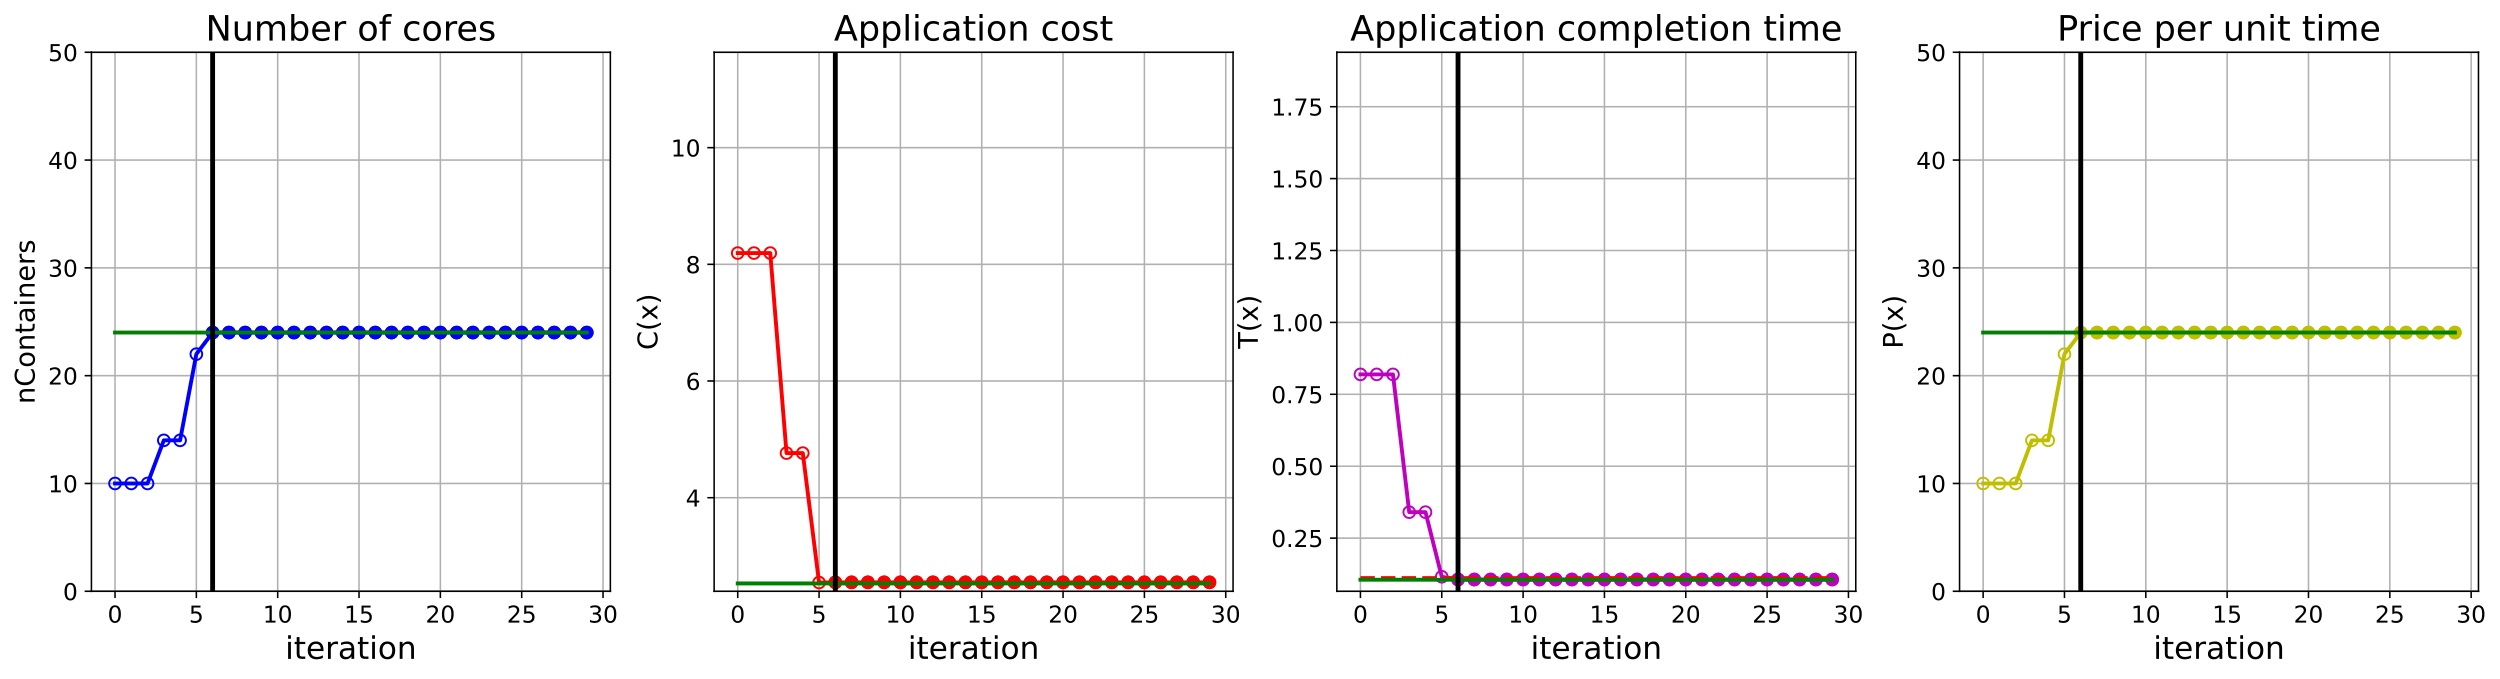 <?xml version="1.0" encoding="utf-8" standalone="no"?>
<!DOCTYPE svg PUBLIC "-//W3C//DTD SVG 1.1//EN"
  "http://www.w3.org/Graphics/SVG/1.1/DTD/svg11.dtd">
<!-- Created with matplotlib (https://matplotlib.org/) -->
<svg height="349.376pt" version="1.1" viewBox="0 0 1285.69 349.376" width="1285.69pt" xmlns="http://www.w3.org/2000/svg" xmlns:xlink="http://www.w3.org/1999/xlink">
 <defs>
  <style type="text/css">
*{stroke-linecap:butt;stroke-linejoin:round;}
  </style>
 </defs>
 <g id="figure_1">
  <g id="patch_1">
   <path d="M 0 349.376 
L 1285.69 349.376 
L 1285.69 0 
L 0 0 
z
" style="fill:#ffffff;"/>
  </g>
  <g id="axes_1">
   <g id="patch_2">
    <path d="M 47.019 304.077 
L 313.889 304.077 
L 313.889 26.877 
L 47.019 26.877 
z
" style="fill:#ffffff;"/>
   </g>
   <g id="matplotlib.axis_1">
    <g id="xtick_1">
     <g id="line2d_1">
      <path clip-path="url(#p6209abe000)" d="M 59.15 304.077 
L 59.15 26.877 
" style="fill:none;stroke:#b0b0b0;stroke-linecap:square;stroke-width:0.8;"/>
     </g>
     <g id="line2d_2">
      <defs>
       <path d="M 0 0 
L 0 3.5 
" id="m2211e04987" style="stroke:#000000;stroke-width:0.8;"/>
      </defs>
      <g>
       <use style="stroke:#000000;stroke-width:0.8;" x="59.15" xlink:href="#m2211e04987" y="304.077"/>
      </g>
     </g>
     <g id="text_1">
      <!-- 0 -->
      <defs>
       <path d="M 31.781 66.406 
Q 24.172 66.406 20.328 58.906 
Q 16.5 51.422 16.5 36.375 
Q 16.5 21.391 20.328 13.891 
Q 24.172 6.391 31.781 6.391 
Q 39.453 6.391 43.281 13.891 
Q 47.125 21.391 47.125 36.375 
Q 47.125 51.422 43.281 58.906 
Q 39.453 66.406 31.781 66.406 
z
M 31.781 74.219 
Q 44.047 74.219 50.516 64.516 
Q 56.984 54.828 56.984 36.375 
Q 56.984 17.969 50.516 8.266 
Q 44.047 -1.422 31.781 -1.422 
Q 19.531 -1.422 13.062 8.266 
Q 6.594 17.969 6.594 36.375 
Q 6.594 54.828 13.062 64.516 
Q 19.531 74.219 31.781 74.219 
z
" id="DejaVuSans-48"/>
      </defs>
      <g transform="translate(55.332 320.195)scale(0.12 -0.12)">
       <use xlink:href="#DejaVuSans-48"/>
      </g>
     </g>
    </g>
    <g id="xtick_2">
     <g id="line2d_3">
      <path clip-path="url(#p6209abe000)" d="M 100.979 304.077 
L 100.979 26.877 
" style="fill:none;stroke:#b0b0b0;stroke-linecap:square;stroke-width:0.8;"/>
     </g>
     <g id="line2d_4">
      <g>
       <use style="stroke:#000000;stroke-width:0.8;" x="100.979" xlink:href="#m2211e04987" y="304.077"/>
      </g>
     </g>
     <g id="text_2">
      <!-- 5 -->
      <defs>
       <path d="M 10.797 72.906 
L 49.516 72.906 
L 49.516 64.594 
L 19.828 64.594 
L 19.828 46.734 
Q 21.969 47.469 24.109 47.828 
Q 26.266 48.188 28.422 48.188 
Q 40.625 48.188 47.75 41.5 
Q 54.891 34.812 54.891 23.391 
Q 54.891 11.625 47.562 5.094 
Q 40.234 -1.422 26.906 -1.422 
Q 22.312 -1.422 17.547 -0.641 
Q 12.797 0.141 7.719 1.703 
L 7.719 11.625 
Q 12.109 9.234 16.797 8.062 
Q 21.484 6.891 26.703 6.891 
Q 35.156 6.891 40.078 11.328 
Q 45.016 15.766 45.016 23.391 
Q 45.016 31 40.078 35.438 
Q 35.156 39.891 26.703 39.891 
Q 22.75 39.891 18.812 39.016 
Q 14.891 38.141 10.797 36.281 
z
" id="DejaVuSans-53"/>
      </defs>
      <g transform="translate(97.161 320.195)scale(0.12 -0.12)">
       <use xlink:href="#DejaVuSans-53"/>
      </g>
     </g>
    </g>
    <g id="xtick_3">
     <g id="line2d_5">
      <path clip-path="url(#p6209abe000)" d="M 142.808 304.077 
L 142.808 26.877 
" style="fill:none;stroke:#b0b0b0;stroke-linecap:square;stroke-width:0.8;"/>
     </g>
     <g id="line2d_6">
      <g>
       <use style="stroke:#000000;stroke-width:0.8;" x="142.808" xlink:href="#m2211e04987" y="304.077"/>
      </g>
     </g>
     <g id="text_3">
      <!-- 10 -->
      <defs>
       <path d="M 12.406 8.297 
L 28.516 8.297 
L 28.516 63.922 
L 10.984 60.406 
L 10.984 69.391 
L 28.422 72.906 
L 38.281 72.906 
L 38.281 8.297 
L 54.391 8.297 
L 54.391 0 
L 12.406 0 
z
" id="DejaVuSans-49"/>
      </defs>
      <g transform="translate(135.173 320.195)scale(0.12 -0.12)">
       <use xlink:href="#DejaVuSans-49"/>
       <use x="63.623" xlink:href="#DejaVuSans-48"/>
      </g>
     </g>
    </g>
    <g id="xtick_4">
     <g id="line2d_7">
      <path clip-path="url(#p6209abe000)" d="M 184.637 304.077 
L 184.637 26.877 
" style="fill:none;stroke:#b0b0b0;stroke-linecap:square;stroke-width:0.8;"/>
     </g>
     <g id="line2d_8">
      <g>
       <use style="stroke:#000000;stroke-width:0.8;" x="184.637" xlink:href="#m2211e04987" y="304.077"/>
      </g>
     </g>
     <g id="text_4">
      <!-- 15 -->
      <g transform="translate(177.002 320.195)scale(0.12 -0.12)">
       <use xlink:href="#DejaVuSans-49"/>
       <use x="63.623" xlink:href="#DejaVuSans-53"/>
      </g>
     </g>
    </g>
    <g id="xtick_5">
     <g id="line2d_9">
      <path clip-path="url(#p6209abe000)" d="M 226.466 304.077 
L 226.466 26.877 
" style="fill:none;stroke:#b0b0b0;stroke-linecap:square;stroke-width:0.8;"/>
     </g>
     <g id="line2d_10">
      <g>
       <use style="stroke:#000000;stroke-width:0.8;" x="226.466" xlink:href="#m2211e04987" y="304.077"/>
      </g>
     </g>
     <g id="text_5">
      <!-- 20 -->
      <defs>
       <path d="M 19.188 8.297 
L 53.609 8.297 
L 53.609 0 
L 7.328 0 
L 7.328 8.297 
Q 12.938 14.109 22.625 23.891 
Q 32.328 33.688 34.812 36.531 
Q 39.547 41.844 41.422 45.531 
Q 43.312 49.219 43.312 52.781 
Q 43.312 58.594 39.234 62.25 
Q 35.156 65.922 28.609 65.922 
Q 23.969 65.922 18.812 64.312 
Q 13.672 62.703 7.812 59.422 
L 7.812 69.391 
Q 13.766 71.781 18.938 73 
Q 24.125 74.219 28.422 74.219 
Q 39.75 74.219 46.484 68.547 
Q 53.219 62.891 53.219 53.422 
Q 53.219 48.922 51.531 44.891 
Q 49.859 40.875 45.406 35.406 
Q 44.188 33.984 37.641 27.219 
Q 31.109 20.453 19.188 8.297 
z
" id="DejaVuSans-50"/>
      </defs>
      <g transform="translate(218.831 320.195)scale(0.12 -0.12)">
       <use xlink:href="#DejaVuSans-50"/>
       <use x="63.623" xlink:href="#DejaVuSans-48"/>
      </g>
     </g>
    </g>
    <g id="xtick_6">
     <g id="line2d_11">
      <path clip-path="url(#p6209abe000)" d="M 268.295 304.077 
L 268.295 26.877 
" style="fill:none;stroke:#b0b0b0;stroke-linecap:square;stroke-width:0.8;"/>
     </g>
     <g id="line2d_12">
      <g>
       <use style="stroke:#000000;stroke-width:0.8;" x="268.295" xlink:href="#m2211e04987" y="304.077"/>
      </g>
     </g>
     <g id="text_6">
      <!-- 25 -->
      <g transform="translate(260.66 320.195)scale(0.12 -0.12)">
       <use xlink:href="#DejaVuSans-50"/>
       <use x="63.623" xlink:href="#DejaVuSans-53"/>
      </g>
     </g>
    </g>
    <g id="xtick_7">
     <g id="line2d_13">
      <path clip-path="url(#p6209abe000)" d="M 310.124 304.077 
L 310.124 26.877 
" style="fill:none;stroke:#b0b0b0;stroke-linecap:square;stroke-width:0.8;"/>
     </g>
     <g id="line2d_14">
      <g>
       <use style="stroke:#000000;stroke-width:0.8;" x="310.124" xlink:href="#m2211e04987" y="304.077"/>
      </g>
     </g>
     <g id="text_7">
      <!-- 30 -->
      <defs>
       <path d="M 40.578 39.312 
Q 47.656 37.797 51.625 33 
Q 55.609 28.219 55.609 21.188 
Q 55.609 10.406 48.188 4.484 
Q 40.766 -1.422 27.094 -1.422 
Q 22.516 -1.422 17.656 -0.516 
Q 12.797 0.391 7.625 2.203 
L 7.625 11.719 
Q 11.719 9.328 16.594 8.109 
Q 21.484 6.891 26.812 6.891 
Q 36.078 6.891 40.938 10.547 
Q 45.797 14.203 45.797 21.188 
Q 45.797 27.641 41.281 31.266 
Q 36.766 34.906 28.719 34.906 
L 20.219 34.906 
L 20.219 43.016 
L 29.109 43.016 
Q 36.375 43.016 40.234 45.922 
Q 44.094 48.828 44.094 54.297 
Q 44.094 59.906 40.109 62.906 
Q 36.141 65.922 28.719 65.922 
Q 24.656 65.922 20.016 65.031 
Q 15.375 64.156 9.812 62.312 
L 9.812 71.094 
Q 15.438 72.656 20.344 73.438 
Q 25.25 74.219 29.594 74.219 
Q 40.828 74.219 47.359 69.109 
Q 53.906 64.016 53.906 55.328 
Q 53.906 49.266 50.438 45.094 
Q 46.969 40.922 40.578 39.312 
z
" id="DejaVuSans-51"/>
      </defs>
      <g transform="translate(302.489 320.195)scale(0.12 -0.12)">
       <use xlink:href="#DejaVuSans-51"/>
       <use x="63.623" xlink:href="#DejaVuSans-48"/>
      </g>
     </g>
    </g>
    <g id="text_8">
     <!-- iteration -->
     <defs>
      <path d="M 9.422 54.688 
L 18.406 54.688 
L 18.406 0 
L 9.422 0 
z
M 9.422 75.984 
L 18.406 75.984 
L 18.406 64.594 
L 9.422 64.594 
z
" id="DejaVuSans-105"/>
      <path d="M 18.312 70.219 
L 18.312 54.688 
L 36.812 54.688 
L 36.812 47.703 
L 18.312 47.703 
L 18.312 18.016 
Q 18.312 11.328 20.141 9.422 
Q 21.969 7.516 27.594 7.516 
L 36.812 7.516 
L 36.812 0 
L 27.594 0 
Q 17.188 0 13.234 3.875 
Q 9.281 7.766 9.281 18.016 
L 9.281 47.703 
L 2.688 47.703 
L 2.688 54.688 
L 9.281 54.688 
L 9.281 70.219 
z
" id="DejaVuSans-116"/>
      <path d="M 56.203 29.594 
L 56.203 25.203 
L 14.891 25.203 
Q 15.484 15.922 20.484 11.062 
Q 25.484 6.203 34.422 6.203 
Q 39.594 6.203 44.453 7.469 
Q 49.312 8.734 54.109 11.281 
L 54.109 2.781 
Q 49.266 0.734 44.188 -0.344 
Q 39.109 -1.422 33.891 -1.422 
Q 20.797 -1.422 13.156 6.188 
Q 5.516 13.812 5.516 26.812 
Q 5.516 40.234 12.766 48.109 
Q 20.016 56 32.328 56 
Q 43.359 56 49.781 48.891 
Q 56.203 41.797 56.203 29.594 
z
M 47.219 32.234 
Q 47.125 39.594 43.094 43.984 
Q 39.062 48.391 32.422 48.391 
Q 24.906 48.391 20.391 44.141 
Q 15.875 39.891 15.188 32.172 
z
" id="DejaVuSans-101"/>
      <path d="M 41.109 46.297 
Q 39.594 47.172 37.812 47.578 
Q 36.031 48 33.891 48 
Q 26.266 48 22.188 43.047 
Q 18.109 38.094 18.109 28.812 
L 18.109 0 
L 9.078 0 
L 9.078 54.688 
L 18.109 54.688 
L 18.109 46.188 
Q 20.953 51.172 25.484 53.578 
Q 30.031 56 36.531 56 
Q 37.453 56 38.578 55.875 
Q 39.703 55.766 41.062 55.516 
z
" id="DejaVuSans-114"/>
      <path d="M 34.281 27.484 
Q 23.391 27.484 19.188 25 
Q 14.984 22.516 14.984 16.5 
Q 14.984 11.719 18.141 8.906 
Q 21.297 6.109 26.703 6.109 
Q 34.188 6.109 38.703 11.406 
Q 43.219 16.703 43.219 25.484 
L 43.219 27.484 
z
M 52.203 31.203 
L 52.203 0 
L 43.219 0 
L 43.219 8.297 
Q 40.141 3.328 35.547 0.953 
Q 30.953 -1.422 24.312 -1.422 
Q 15.922 -1.422 10.953 3.297 
Q 6 8.016 6 15.922 
Q 6 25.141 12.172 29.828 
Q 18.359 34.516 30.609 34.516 
L 43.219 34.516 
L 43.219 35.406 
Q 43.219 41.609 39.141 45 
Q 35.062 48.391 27.688 48.391 
Q 23 48.391 18.547 47.266 
Q 14.109 46.141 10.016 43.891 
L 10.016 52.203 
Q 14.938 54.109 19.578 55.047 
Q 24.219 56 28.609 56 
Q 40.484 56 46.344 49.844 
Q 52.203 43.703 52.203 31.203 
z
" id="DejaVuSans-97"/>
      <path d="M 30.609 48.391 
Q 23.391 48.391 19.188 42.75 
Q 14.984 37.109 14.984 27.297 
Q 14.984 17.484 19.156 11.844 
Q 23.344 6.203 30.609 6.203 
Q 37.797 6.203 41.984 11.859 
Q 46.188 17.531 46.188 27.297 
Q 46.188 37.016 41.984 42.703 
Q 37.797 48.391 30.609 48.391 
z
M 30.609 56 
Q 42.328 56 49.016 48.375 
Q 55.719 40.766 55.719 27.297 
Q 55.719 13.875 49.016 6.219 
Q 42.328 -1.422 30.609 -1.422 
Q 18.844 -1.422 12.172 6.219 
Q 5.516 13.875 5.516 27.297 
Q 5.516 40.766 12.172 48.375 
Q 18.844 56 30.609 56 
z
" id="DejaVuSans-111"/>
      <path d="M 54.891 33.016 
L 54.891 0 
L 45.906 0 
L 45.906 32.719 
Q 45.906 40.484 42.875 44.328 
Q 39.844 48.188 33.797 48.188 
Q 26.516 48.188 22.312 43.547 
Q 18.109 38.922 18.109 30.906 
L 18.109 0 
L 9.078 0 
L 9.078 54.688 
L 18.109 54.688 
L 18.109 46.188 
Q 21.344 51.125 25.703 53.562 
Q 30.078 56 35.797 56 
Q 45.219 56 50.047 50.172 
Q 54.891 44.344 54.891 33.016 
z
" id="DejaVuSans-110"/>
     </defs>
     <g transform="translate(146.658 338.848)scale(0.16 -0.16)">
      <use xlink:href="#DejaVuSans-105"/>
      <use x="27.783" xlink:href="#DejaVuSans-116"/>
      <use x="66.992" xlink:href="#DejaVuSans-101"/>
      <use x="128.516" xlink:href="#DejaVuSans-114"/>
      <use x="169.629" xlink:href="#DejaVuSans-97"/>
      <use x="230.908" xlink:href="#DejaVuSans-116"/>
      <use x="270.117" xlink:href="#DejaVuSans-105"/>
      <use x="297.9" xlink:href="#DejaVuSans-111"/>
      <use x="359.082" xlink:href="#DejaVuSans-110"/>
     </g>
    </g>
   </g>
   <g id="matplotlib.axis_2">
    <g id="ytick_1">
     <g id="line2d_15">
      <path clip-path="url(#p6209abe000)" d="M 47.019 304.077 
L 313.889 304.077 
" style="fill:none;stroke:#b0b0b0;stroke-linecap:square;stroke-width:0.8;"/>
     </g>
     <g id="line2d_16">
      <defs>
       <path d="M 0 0 
L -3.5 0 
" id="m0b2e11a697" style="stroke:#000000;stroke-width:0.8;"/>
      </defs>
      <g>
       <use style="stroke:#000000;stroke-width:0.8;" x="47.019" xlink:href="#m0b2e11a697" y="304.077"/>
      </g>
     </g>
     <g id="text_9">
      <!-- 0 -->
      <g transform="translate(32.384 308.636)scale(0.12 -0.12)">
       <use xlink:href="#DejaVuSans-48"/>
      </g>
     </g>
    </g>
    <g id="ytick_2">
     <g id="line2d_17">
      <path clip-path="url(#p6209abe000)" d="M 47.019 248.637 
L 313.889 248.637 
" style="fill:none;stroke:#b0b0b0;stroke-linecap:square;stroke-width:0.8;"/>
     </g>
     <g id="line2d_18">
      <g>
       <use style="stroke:#000000;stroke-width:0.8;" x="47.019" xlink:href="#m0b2e11a697" y="248.637"/>
      </g>
     </g>
     <g id="text_10">
      <!-- 10 -->
      <g transform="translate(24.749 253.196)scale(0.12 -0.12)">
       <use xlink:href="#DejaVuSans-49"/>
       <use x="63.623" xlink:href="#DejaVuSans-48"/>
      </g>
     </g>
    </g>
    <g id="ytick_3">
     <g id="line2d_19">
      <path clip-path="url(#p6209abe000)" d="M 47.019 193.197 
L 313.889 193.197 
" style="fill:none;stroke:#b0b0b0;stroke-linecap:square;stroke-width:0.8;"/>
     </g>
     <g id="line2d_20">
      <g>
       <use style="stroke:#000000;stroke-width:0.8;" x="47.019" xlink:href="#m0b2e11a697" y="193.197"/>
      </g>
     </g>
     <g id="text_11">
      <!-- 20 -->
      <g transform="translate(24.749 197.756)scale(0.12 -0.12)">
       <use xlink:href="#DejaVuSans-50"/>
       <use x="63.623" xlink:href="#DejaVuSans-48"/>
      </g>
     </g>
    </g>
    <g id="ytick_4">
     <g id="line2d_21">
      <path clip-path="url(#p6209abe000)" d="M 47.019 137.757 
L 313.889 137.757 
" style="fill:none;stroke:#b0b0b0;stroke-linecap:square;stroke-width:0.8;"/>
     </g>
     <g id="line2d_22">
      <g>
       <use style="stroke:#000000;stroke-width:0.8;" x="47.019" xlink:href="#m0b2e11a697" y="137.757"/>
      </g>
     </g>
     <g id="text_12">
      <!-- 30 -->
      <g transform="translate(24.749 142.316)scale(0.12 -0.12)">
       <use xlink:href="#DejaVuSans-51"/>
       <use x="63.623" xlink:href="#DejaVuSans-48"/>
      </g>
     </g>
    </g>
    <g id="ytick_5">
     <g id="line2d_23">
      <path clip-path="url(#p6209abe000)" d="M 47.019 82.317 
L 313.889 82.317 
" style="fill:none;stroke:#b0b0b0;stroke-linecap:square;stroke-width:0.8;"/>
     </g>
     <g id="line2d_24">
      <g>
       <use style="stroke:#000000;stroke-width:0.8;" x="47.019" xlink:href="#m0b2e11a697" y="82.317"/>
      </g>
     </g>
     <g id="text_13">
      <!-- 40 -->
      <defs>
       <path d="M 37.797 64.312 
L 12.891 25.391 
L 37.797 25.391 
z
M 35.203 72.906 
L 47.609 72.906 
L 47.609 25.391 
L 58.016 25.391 
L 58.016 17.188 
L 47.609 17.188 
L 47.609 0 
L 37.797 0 
L 37.797 17.188 
L 4.891 17.188 
L 4.891 26.703 
z
" id="DejaVuSans-52"/>
      </defs>
      <g transform="translate(24.749 86.876)scale(0.12 -0.12)">
       <use xlink:href="#DejaVuSans-52"/>
       <use x="63.623" xlink:href="#DejaVuSans-48"/>
      </g>
     </g>
    </g>
    <g id="ytick_6">
     <g id="line2d_25">
      <path clip-path="url(#p6209abe000)" d="M 47.019 26.877 
L 313.889 26.877 
" style="fill:none;stroke:#b0b0b0;stroke-linecap:square;stroke-width:0.8;"/>
     </g>
     <g id="line2d_26">
      <g>
       <use style="stroke:#000000;stroke-width:0.8;" x="47.019" xlink:href="#m0b2e11a697" y="26.877"/>
      </g>
     </g>
     <g id="text_14">
      <!-- 50 -->
      <g transform="translate(24.749 31.436)scale(0.12 -0.12)">
       <use xlink:href="#DejaVuSans-53"/>
       <use x="63.623" xlink:href="#DejaVuSans-48"/>
      </g>
     </g>
    </g>
    <g id="text_15">
     <!-- nContainers -->
     <defs>
      <path d="M 64.406 67.281 
L 64.406 56.891 
Q 59.422 61.531 53.781 63.812 
Q 48.141 66.109 41.797 66.109 
Q 29.297 66.109 22.656 58.469 
Q 16.016 50.828 16.016 36.375 
Q 16.016 21.969 22.656 14.328 
Q 29.297 6.688 41.797 6.688 
Q 48.141 6.688 53.781 8.984 
Q 59.422 11.281 64.406 15.922 
L 64.406 5.609 
Q 59.234 2.094 53.438 0.328 
Q 47.656 -1.422 41.219 -1.422 
Q 24.656 -1.422 15.125 8.703 
Q 5.609 18.844 5.609 36.375 
Q 5.609 53.953 15.125 64.078 
Q 24.656 74.219 41.219 74.219 
Q 47.75 74.219 53.531 72.484 
Q 59.328 70.75 64.406 67.281 
z
" id="DejaVuSans-67"/>
      <path d="M 44.281 53.078 
L 44.281 44.578 
Q 40.484 46.531 36.375 47.5 
Q 32.281 48.484 27.875 48.484 
Q 21.188 48.484 17.844 46.438 
Q 14.5 44.391 14.5 40.281 
Q 14.5 37.156 16.891 35.375 
Q 19.281 33.594 26.516 31.984 
L 29.594 31.297 
Q 39.156 29.25 43.188 25.516 
Q 47.219 21.781 47.219 15.094 
Q 47.219 7.469 41.188 3.016 
Q 35.156 -1.422 24.609 -1.422 
Q 20.219 -1.422 15.453 -0.562 
Q 10.688 0.297 5.422 2 
L 5.422 11.281 
Q 10.406 8.688 15.234 7.391 
Q 20.062 6.109 24.812 6.109 
Q 31.156 6.109 34.562 8.281 
Q 37.984 10.453 37.984 14.406 
Q 37.984 18.062 35.516 20.016 
Q 33.062 21.969 24.703 23.781 
L 21.578 24.516 
Q 13.234 26.266 9.516 29.906 
Q 5.812 33.547 5.812 39.891 
Q 5.812 47.609 11.281 51.797 
Q 16.75 56 26.812 56 
Q 31.781 56 36.172 55.266 
Q 40.578 54.547 44.281 53.078 
z
" id="DejaVuSans-115"/>
     </defs>
     <g transform="translate(17.838 207.767)rotate(-90)scale(0.14 -0.14)">
      <use xlink:href="#DejaVuSans-110"/>
      <use x="63.379" xlink:href="#DejaVuSans-67"/>
      <use x="133.203" xlink:href="#DejaVuSans-111"/>
      <use x="194.385" xlink:href="#DejaVuSans-110"/>
      <use x="257.764" xlink:href="#DejaVuSans-116"/>
      <use x="296.973" xlink:href="#DejaVuSans-97"/>
      <use x="358.252" xlink:href="#DejaVuSans-105"/>
      <use x="386.035" xlink:href="#DejaVuSans-110"/>
      <use x="449.414" xlink:href="#DejaVuSans-101"/>
      <use x="510.938" xlink:href="#DejaVuSans-114"/>
      <use x="552.051" xlink:href="#DejaVuSans-115"/>
     </g>
    </g>
   </g>
   <g id="line2d_27">
    <path clip-path="url(#p6209abe000)" d="M 59.15 248.637 
L 67.516 248.637 
L 75.881 248.637 
L 84.247 226.461 
L 92.613 226.461 
L 100.979 182.109 
L 109.345 171.021 
L 117.711 171.021 
L 126.076 171.021 
L 134.442 171.021 
L 142.808 171.021 
L 151.174 171.021 
L 159.54 171.021 
L 167.905 171.021 
L 176.271 171.021 
L 184.637 171.021 
L 193.003 171.021 
L 201.369 171.021 
L 209.735 171.021 
L 218.1 171.021 
L 226.466 171.021 
L 234.832 171.021 
L 243.198 171.021 
L 251.564 171.021 
L 259.929 171.021 
L 268.295 171.021 
L 276.661 171.021 
L 285.027 171.021 
L 293.393 171.021 
L 301.759 171.021 
" style="fill:none;stroke:#0000ff;stroke-linecap:square;stroke-width:2;"/>
    <defs>
     <path d="M 0 3 
C 0.796 3 1.559 2.684 2.121 2.121 
C 2.684 1.559 3 0.796 3 0 
C 3 -0.796 2.684 -1.559 2.121 -2.121 
C 1.559 -2.684 0.796 -3 0 -3 
C -0.796 -3 -1.559 -2.684 -2.121 -2.121 
C -2.684 -1.559 -3 -0.796 -3 0 
C -3 0.796 -2.684 1.559 -2.121 2.121 
C -1.559 2.684 -0.796 3 0 3 
z
" id="mf1254845cd" style="stroke:#0000ff;"/>
    </defs>
    <g clip-path="url(#p6209abe000)">
     <use style="fill-opacity:0;stroke:#0000ff;" x="59.15" xlink:href="#mf1254845cd" y="248.637"/>
     <use style="fill-opacity:0;stroke:#0000ff;" x="67.516" xlink:href="#mf1254845cd" y="248.637"/>
     <use style="fill-opacity:0;stroke:#0000ff;" x="75.881" xlink:href="#mf1254845cd" y="248.637"/>
     <use style="fill-opacity:0;stroke:#0000ff;" x="84.247" xlink:href="#mf1254845cd" y="226.461"/>
     <use style="fill-opacity:0;stroke:#0000ff;" x="92.613" xlink:href="#mf1254845cd" y="226.461"/>
     <use style="fill-opacity:0;stroke:#0000ff;" x="100.979" xlink:href="#mf1254845cd" y="182.109"/>
     <use style="fill-opacity:0;stroke:#0000ff;" x="109.345" xlink:href="#mf1254845cd" y="171.021"/>
     <use style="fill-opacity:0;stroke:#0000ff;" x="117.711" xlink:href="#mf1254845cd" y="171.021"/>
     <use style="fill-opacity:0;stroke:#0000ff;" x="126.076" xlink:href="#mf1254845cd" y="171.021"/>
     <use style="fill-opacity:0;stroke:#0000ff;" x="134.442" xlink:href="#mf1254845cd" y="171.021"/>
     <use style="fill-opacity:0;stroke:#0000ff;" x="142.808" xlink:href="#mf1254845cd" y="171.021"/>
     <use style="fill-opacity:0;stroke:#0000ff;" x="151.174" xlink:href="#mf1254845cd" y="171.021"/>
     <use style="fill-opacity:0;stroke:#0000ff;" x="159.54" xlink:href="#mf1254845cd" y="171.021"/>
     <use style="fill-opacity:0;stroke:#0000ff;" x="167.905" xlink:href="#mf1254845cd" y="171.021"/>
     <use style="fill-opacity:0;stroke:#0000ff;" x="176.271" xlink:href="#mf1254845cd" y="171.021"/>
     <use style="fill-opacity:0;stroke:#0000ff;" x="184.637" xlink:href="#mf1254845cd" y="171.021"/>
     <use style="fill-opacity:0;stroke:#0000ff;" x="193.003" xlink:href="#mf1254845cd" y="171.021"/>
     <use style="fill-opacity:0;stroke:#0000ff;" x="201.369" xlink:href="#mf1254845cd" y="171.021"/>
     <use style="fill-opacity:0;stroke:#0000ff;" x="209.735" xlink:href="#mf1254845cd" y="171.021"/>
     <use style="fill-opacity:0;stroke:#0000ff;" x="218.1" xlink:href="#mf1254845cd" y="171.021"/>
     <use style="fill-opacity:0;stroke:#0000ff;" x="226.466" xlink:href="#mf1254845cd" y="171.021"/>
     <use style="fill-opacity:0;stroke:#0000ff;" x="234.832" xlink:href="#mf1254845cd" y="171.021"/>
     <use style="fill-opacity:0;stroke:#0000ff;" x="243.198" xlink:href="#mf1254845cd" y="171.021"/>
     <use style="fill-opacity:0;stroke:#0000ff;" x="251.564" xlink:href="#mf1254845cd" y="171.021"/>
     <use style="fill-opacity:0;stroke:#0000ff;" x="259.929" xlink:href="#mf1254845cd" y="171.021"/>
     <use style="fill-opacity:0;stroke:#0000ff;" x="268.295" xlink:href="#mf1254845cd" y="171.021"/>
     <use style="fill-opacity:0;stroke:#0000ff;" x="276.661" xlink:href="#mf1254845cd" y="171.021"/>
     <use style="fill-opacity:0;stroke:#0000ff;" x="285.027" xlink:href="#mf1254845cd" y="171.021"/>
     <use style="fill-opacity:0;stroke:#0000ff;" x="293.393" xlink:href="#mf1254845cd" y="171.021"/>
     <use style="fill-opacity:0;stroke:#0000ff;" x="301.759" xlink:href="#mf1254845cd" y="171.021"/>
    </g>
   </g>
   <g id="line2d_28">
    <defs>
     <path d="M 0 3 
C 0.796 3 1.559 2.684 2.121 2.121 
C 2.684 1.559 3 0.796 3 0 
C 3 -0.796 2.684 -1.559 2.121 -2.121 
C 1.559 -2.684 0.796 -3 0 -3 
C -0.796 -3 -1.559 -2.684 -2.121 -2.121 
C -2.684 -1.559 -3 -0.796 -3 0 
C -3 0.796 -2.684 1.559 -2.121 2.121 
C -1.559 2.684 -0.796 3 0 3 
z
" id="mcaf7fa328a" style="stroke:#0000ff;"/>
    </defs>
    <g clip-path="url(#p6209abe000)">
     <use style="fill:#0000ff;stroke:#0000ff;" x="109.345" xlink:href="#mcaf7fa328a" y="171.021"/>
    </g>
   </g>
   <g id="line2d_29">
    <g clip-path="url(#p6209abe000)">
     <use style="fill:#0000ff;stroke:#0000ff;" x="117.711" xlink:href="#mcaf7fa328a" y="171.021"/>
    </g>
   </g>
   <g id="line2d_30">
    <g clip-path="url(#p6209abe000)">
     <use style="fill:#0000ff;stroke:#0000ff;" x="126.076" xlink:href="#mcaf7fa328a" y="171.021"/>
    </g>
   </g>
   <g id="line2d_31">
    <g clip-path="url(#p6209abe000)">
     <use style="fill:#0000ff;stroke:#0000ff;" x="134.442" xlink:href="#mcaf7fa328a" y="171.021"/>
    </g>
   </g>
   <g id="line2d_32">
    <g clip-path="url(#p6209abe000)">
     <use style="fill:#0000ff;stroke:#0000ff;" x="142.808" xlink:href="#mcaf7fa328a" y="171.021"/>
    </g>
   </g>
   <g id="line2d_33">
    <g clip-path="url(#p6209abe000)">
     <use style="fill:#0000ff;stroke:#0000ff;" x="151.174" xlink:href="#mcaf7fa328a" y="171.021"/>
    </g>
   </g>
   <g id="line2d_34">
    <g clip-path="url(#p6209abe000)">
     <use style="fill:#0000ff;stroke:#0000ff;" x="159.54" xlink:href="#mcaf7fa328a" y="171.021"/>
    </g>
   </g>
   <g id="line2d_35">
    <g clip-path="url(#p6209abe000)">
     <use style="fill:#0000ff;stroke:#0000ff;" x="167.905" xlink:href="#mcaf7fa328a" y="171.021"/>
    </g>
   </g>
   <g id="line2d_36">
    <g clip-path="url(#p6209abe000)">
     <use style="fill:#0000ff;stroke:#0000ff;" x="176.271" xlink:href="#mcaf7fa328a" y="171.021"/>
    </g>
   </g>
   <g id="line2d_37">
    <g clip-path="url(#p6209abe000)">
     <use style="fill:#0000ff;stroke:#0000ff;" x="184.637" xlink:href="#mcaf7fa328a" y="171.021"/>
    </g>
   </g>
   <g id="line2d_38">
    <g clip-path="url(#p6209abe000)">
     <use style="fill:#0000ff;stroke:#0000ff;" x="193.003" xlink:href="#mcaf7fa328a" y="171.021"/>
    </g>
   </g>
   <g id="line2d_39">
    <g clip-path="url(#p6209abe000)">
     <use style="fill:#0000ff;stroke:#0000ff;" x="201.369" xlink:href="#mcaf7fa328a" y="171.021"/>
    </g>
   </g>
   <g id="line2d_40">
    <g clip-path="url(#p6209abe000)">
     <use style="fill:#0000ff;stroke:#0000ff;" x="209.735" xlink:href="#mcaf7fa328a" y="171.021"/>
    </g>
   </g>
   <g id="line2d_41">
    <g clip-path="url(#p6209abe000)">
     <use style="fill:#0000ff;stroke:#0000ff;" x="218.1" xlink:href="#mcaf7fa328a" y="171.021"/>
    </g>
   </g>
   <g id="line2d_42">
    <g clip-path="url(#p6209abe000)">
     <use style="fill:#0000ff;stroke:#0000ff;" x="226.466" xlink:href="#mcaf7fa328a" y="171.021"/>
    </g>
   </g>
   <g id="line2d_43">
    <g clip-path="url(#p6209abe000)">
     <use style="fill:#0000ff;stroke:#0000ff;" x="234.832" xlink:href="#mcaf7fa328a" y="171.021"/>
    </g>
   </g>
   <g id="line2d_44">
    <g clip-path="url(#p6209abe000)">
     <use style="fill:#0000ff;stroke:#0000ff;" x="243.198" xlink:href="#mcaf7fa328a" y="171.021"/>
    </g>
   </g>
   <g id="line2d_45">
    <g clip-path="url(#p6209abe000)">
     <use style="fill:#0000ff;stroke:#0000ff;" x="251.564" xlink:href="#mcaf7fa328a" y="171.021"/>
    </g>
   </g>
   <g id="line2d_46">
    <g clip-path="url(#p6209abe000)">
     <use style="fill:#0000ff;stroke:#0000ff;" x="259.929" xlink:href="#mcaf7fa328a" y="171.021"/>
    </g>
   </g>
   <g id="line2d_47">
    <g clip-path="url(#p6209abe000)">
     <use style="fill:#0000ff;stroke:#0000ff;" x="268.295" xlink:href="#mcaf7fa328a" y="171.021"/>
    </g>
   </g>
   <g id="line2d_48">
    <g clip-path="url(#p6209abe000)">
     <use style="fill:#0000ff;stroke:#0000ff;" x="276.661" xlink:href="#mcaf7fa328a" y="171.021"/>
    </g>
   </g>
   <g id="line2d_49">
    <g clip-path="url(#p6209abe000)">
     <use style="fill:#0000ff;stroke:#0000ff;" x="285.027" xlink:href="#mcaf7fa328a" y="171.021"/>
    </g>
   </g>
   <g id="line2d_50">
    <g clip-path="url(#p6209abe000)">
     <use style="fill:#0000ff;stroke:#0000ff;" x="293.393" xlink:href="#mcaf7fa328a" y="171.021"/>
    </g>
   </g>
   <g id="line2d_51">
    <g clip-path="url(#p6209abe000)">
     <use style="fill:#0000ff;stroke:#0000ff;" x="301.759" xlink:href="#mcaf7fa328a" y="171.021"/>
    </g>
   </g>
   <g id="line2d_52">
    <path clip-path="url(#p6209abe000)" d="M 59.15 171.021 
L 67.516 171.021 
L 75.881 171.021 
L 84.247 171.021 
L 92.613 171.021 
L 100.979 171.021 
L 109.345 171.021 
L 117.711 171.021 
L 126.076 171.021 
L 134.442 171.021 
L 142.808 171.021 
L 151.174 171.021 
L 159.54 171.021 
L 167.905 171.021 
L 176.271 171.021 
L 184.637 171.021 
L 193.003 171.021 
L 201.369 171.021 
L 209.735 171.021 
L 218.1 171.021 
L 226.466 171.021 
L 234.832 171.021 
L 243.198 171.021 
L 251.564 171.021 
L 259.929 171.021 
L 268.295 171.021 
L 276.661 171.021 
L 285.027 171.021 
L 293.393 171.021 
L 301.759 171.021 
" style="fill:none;stroke:#008000;stroke-linecap:square;stroke-width:2;"/>
   </g>
   <g id="line2d_53">
    <path clip-path="url(#p6209abe000)" d="M 109.345 304.077 
L 109.345 26.877 
" style="fill:none;stroke:#000000;stroke-linecap:square;stroke-width:2.5;"/>
   </g>
   <g id="patch_3">
    <path d="M 47.019 304.077 
L 47.019 26.877 
" style="fill:none;stroke:#000000;stroke-linecap:square;stroke-linejoin:miter;stroke-width:0.8;"/>
   </g>
   <g id="patch_4">
    <path d="M 313.889 304.077 
L 313.889 26.877 
" style="fill:none;stroke:#000000;stroke-linecap:square;stroke-linejoin:miter;stroke-width:0.8;"/>
   </g>
   <g id="patch_5">
    <path d="M 47.019 304.077 
L 313.889 304.077 
" style="fill:none;stroke:#000000;stroke-linecap:square;stroke-linejoin:miter;stroke-width:0.8;"/>
   </g>
   <g id="patch_6">
    <path d="M 47.019 26.877 
L 313.889 26.877 
" style="fill:none;stroke:#000000;stroke-linecap:square;stroke-linejoin:miter;stroke-width:0.8;"/>
   </g>
   <g id="text_16">
    <!-- Number of cores -->
    <defs>
     <path d="M 9.812 72.906 
L 23.094 72.906 
L 55.422 11.922 
L 55.422 72.906 
L 64.984 72.906 
L 64.984 0 
L 51.703 0 
L 19.391 60.984 
L 19.391 0 
L 9.812 0 
z
" id="DejaVuSans-78"/>
     <path d="M 8.5 21.578 
L 8.5 54.688 
L 17.484 54.688 
L 17.484 21.922 
Q 17.484 14.156 20.5 10.266 
Q 23.531 6.391 29.594 6.391 
Q 36.859 6.391 41.078 11.031 
Q 45.312 15.672 45.312 23.688 
L 45.312 54.688 
L 54.297 54.688 
L 54.297 0 
L 45.312 0 
L 45.312 8.406 
Q 42.047 3.422 37.719 1 
Q 33.406 -1.422 27.688 -1.422 
Q 18.266 -1.422 13.375 4.438 
Q 8.5 10.297 8.5 21.578 
z
M 31.109 56 
z
" id="DejaVuSans-117"/>
     <path d="M 52 44.188 
Q 55.375 50.25 60.062 53.125 
Q 64.75 56 71.094 56 
Q 79.641 56 84.281 50.016 
Q 88.922 44.047 88.922 33.016 
L 88.922 0 
L 79.891 0 
L 79.891 32.719 
Q 79.891 40.578 77.094 44.375 
Q 74.312 48.188 68.609 48.188 
Q 61.625 48.188 57.562 43.547 
Q 53.516 38.922 53.516 30.906 
L 53.516 0 
L 44.484 0 
L 44.484 32.719 
Q 44.484 40.625 41.703 44.406 
Q 38.922 48.188 33.109 48.188 
Q 26.219 48.188 22.156 43.531 
Q 18.109 38.875 18.109 30.906 
L 18.109 0 
L 9.078 0 
L 9.078 54.688 
L 18.109 54.688 
L 18.109 46.188 
Q 21.188 51.219 25.484 53.609 
Q 29.781 56 35.688 56 
Q 41.656 56 45.828 52.969 
Q 50 49.953 52 44.188 
z
" id="DejaVuSans-109"/>
     <path d="M 48.688 27.297 
Q 48.688 37.203 44.609 42.844 
Q 40.531 48.484 33.406 48.484 
Q 26.266 48.484 22.188 42.844 
Q 18.109 37.203 18.109 27.297 
Q 18.109 17.391 22.188 11.75 
Q 26.266 6.109 33.406 6.109 
Q 40.531 6.109 44.609 11.75 
Q 48.688 17.391 48.688 27.297 
z
M 18.109 46.391 
Q 20.953 51.266 25.266 53.625 
Q 29.594 56 35.594 56 
Q 45.562 56 51.781 48.094 
Q 58.016 40.188 58.016 27.297 
Q 58.016 14.406 51.781 6.484 
Q 45.562 -1.422 35.594 -1.422 
Q 29.594 -1.422 25.266 0.953 
Q 20.953 3.328 18.109 8.203 
L 18.109 0 
L 9.078 0 
L 9.078 75.984 
L 18.109 75.984 
z
" id="DejaVuSans-98"/>
     <path id="DejaVuSans-32"/>
     <path d="M 37.109 75.984 
L 37.109 68.5 
L 28.516 68.5 
Q 23.688 68.5 21.797 66.547 
Q 19.922 64.594 19.922 59.516 
L 19.922 54.688 
L 34.719 54.688 
L 34.719 47.703 
L 19.922 47.703 
L 19.922 0 
L 10.891 0 
L 10.891 47.703 
L 2.297 47.703 
L 2.297 54.688 
L 10.891 54.688 
L 10.891 58.5 
Q 10.891 67.625 15.141 71.797 
Q 19.391 75.984 28.609 75.984 
z
" id="DejaVuSans-102"/>
     <path d="M 48.781 52.594 
L 48.781 44.188 
Q 44.969 46.297 41.141 47.344 
Q 37.312 48.391 33.406 48.391 
Q 24.656 48.391 19.812 42.844 
Q 14.984 37.312 14.984 27.297 
Q 14.984 17.281 19.812 11.734 
Q 24.656 6.203 33.406 6.203 
Q 37.312 6.203 41.141 7.25 
Q 44.969 8.297 48.781 10.406 
L 48.781 2.094 
Q 45.016 0.344 40.984 -0.531 
Q 36.969 -1.422 32.422 -1.422 
Q 20.062 -1.422 12.781 6.344 
Q 5.516 14.109 5.516 27.297 
Q 5.516 40.672 12.859 48.328 
Q 20.219 56 33.016 56 
Q 37.156 56 41.109 55.141 
Q 45.062 54.297 48.781 52.594 
z
" id="DejaVuSans-99"/>
    </defs>
    <g transform="translate(105.725 20.877)scale(0.18 -0.18)">
     <use xlink:href="#DejaVuSans-78"/>
     <use x="74.805" xlink:href="#DejaVuSans-117"/>
     <use x="138.184" xlink:href="#DejaVuSans-109"/>
     <use x="235.596" xlink:href="#DejaVuSans-98"/>
     <use x="299.072" xlink:href="#DejaVuSans-101"/>
     <use x="360.596" xlink:href="#DejaVuSans-114"/>
     <use x="401.709" xlink:href="#DejaVuSans-32"/>
     <use x="433.496" xlink:href="#DejaVuSans-111"/>
     <use x="494.678" xlink:href="#DejaVuSans-102"/>
     <use x="529.883" xlink:href="#DejaVuSans-32"/>
     <use x="561.67" xlink:href="#DejaVuSans-99"/>
     <use x="616.65" xlink:href="#DejaVuSans-111"/>
     <use x="677.832" xlink:href="#DejaVuSans-114"/>
     <use x="716.695" xlink:href="#DejaVuSans-101"/>
     <use x="778.219" xlink:href="#DejaVuSans-115"/>
    </g>
   </g>
  </g>
  <g id="axes_2">
   <g id="patch_7">
    <path d="M 367.263 304.077 
L 634.132 304.077 
L 634.132 26.877 
L 367.263 26.877 
z
" style="fill:#ffffff;"/>
   </g>
   <g id="matplotlib.axis_3">
    <g id="xtick_8">
     <g id="line2d_54">
      <path clip-path="url(#p500c44887f)" d="M 379.393 304.077 
L 379.393 26.877 
" style="fill:none;stroke:#b0b0b0;stroke-linecap:square;stroke-width:0.8;"/>
     </g>
     <g id="line2d_55">
      <g>
       <use style="stroke:#000000;stroke-width:0.8;" x="379.393" xlink:href="#m2211e04987" y="304.077"/>
      </g>
     </g>
     <g id="text_17">
      <!-- 0 -->
      <g transform="translate(375.576 320.195)scale(0.12 -0.12)">
       <use xlink:href="#DejaVuSans-48"/>
      </g>
     </g>
    </g>
    <g id="xtick_9">
     <g id="line2d_56">
      <path clip-path="url(#p500c44887f)" d="M 421.222 304.077 
L 421.222 26.877 
" style="fill:none;stroke:#b0b0b0;stroke-linecap:square;stroke-width:0.8;"/>
     </g>
     <g id="line2d_57">
      <g>
       <use style="stroke:#000000;stroke-width:0.8;" x="421.222" xlink:href="#m2211e04987" y="304.077"/>
      </g>
     </g>
     <g id="text_18">
      <!-- 5 -->
      <g transform="translate(417.405 320.195)scale(0.12 -0.12)">
       <use xlink:href="#DejaVuSans-53"/>
      </g>
     </g>
    </g>
    <g id="xtick_10">
     <g id="line2d_58">
      <path clip-path="url(#p500c44887f)" d="M 463.051 304.077 
L 463.051 26.877 
" style="fill:none;stroke:#b0b0b0;stroke-linecap:square;stroke-width:0.8;"/>
     </g>
     <g id="line2d_59">
      <g>
       <use style="stroke:#000000;stroke-width:0.8;" x="463.051" xlink:href="#m2211e04987" y="304.077"/>
      </g>
     </g>
     <g id="text_19">
      <!-- 10 -->
      <g transform="translate(455.416 320.195)scale(0.12 -0.12)">
       <use xlink:href="#DejaVuSans-49"/>
       <use x="63.623" xlink:href="#DejaVuSans-48"/>
      </g>
     </g>
    </g>
    <g id="xtick_11">
     <g id="line2d_60">
      <path clip-path="url(#p500c44887f)" d="M 504.881 304.077 
L 504.881 26.877 
" style="fill:none;stroke:#b0b0b0;stroke-linecap:square;stroke-width:0.8;"/>
     </g>
     <g id="line2d_61">
      <g>
       <use style="stroke:#000000;stroke-width:0.8;" x="504.881" xlink:href="#m2211e04987" y="304.077"/>
      </g>
     </g>
     <g id="text_20">
      <!-- 15 -->
      <g transform="translate(497.246 320.195)scale(0.12 -0.12)">
       <use xlink:href="#DejaVuSans-49"/>
       <use x="63.623" xlink:href="#DejaVuSans-53"/>
      </g>
     </g>
    </g>
    <g id="xtick_12">
     <g id="line2d_62">
      <path clip-path="url(#p500c44887f)" d="M 546.71 304.077 
L 546.71 26.877 
" style="fill:none;stroke:#b0b0b0;stroke-linecap:square;stroke-width:0.8;"/>
     </g>
     <g id="line2d_63">
      <g>
       <use style="stroke:#000000;stroke-width:0.8;" x="546.71" xlink:href="#m2211e04987" y="304.077"/>
      </g>
     </g>
     <g id="text_21">
      <!-- 20 -->
      <g transform="translate(539.075 320.195)scale(0.12 -0.12)">
       <use xlink:href="#DejaVuSans-50"/>
       <use x="63.623" xlink:href="#DejaVuSans-48"/>
      </g>
     </g>
    </g>
    <g id="xtick_13">
     <g id="line2d_64">
      <path clip-path="url(#p500c44887f)" d="M 588.539 304.077 
L 588.539 26.877 
" style="fill:none;stroke:#b0b0b0;stroke-linecap:square;stroke-width:0.8;"/>
     </g>
     <g id="line2d_65">
      <g>
       <use style="stroke:#000000;stroke-width:0.8;" x="588.539" xlink:href="#m2211e04987" y="304.077"/>
      </g>
     </g>
     <g id="text_22">
      <!-- 25 -->
      <g transform="translate(580.904 320.195)scale(0.12 -0.12)">
       <use xlink:href="#DejaVuSans-50"/>
       <use x="63.623" xlink:href="#DejaVuSans-53"/>
      </g>
     </g>
    </g>
    <g id="xtick_14">
     <g id="line2d_66">
      <path clip-path="url(#p500c44887f)" d="M 630.368 304.077 
L 630.368 26.877 
" style="fill:none;stroke:#b0b0b0;stroke-linecap:square;stroke-width:0.8;"/>
     </g>
     <g id="line2d_67">
      <g>
       <use style="stroke:#000000;stroke-width:0.8;" x="630.368" xlink:href="#m2211e04987" y="304.077"/>
      </g>
     </g>
     <g id="text_23">
      <!-- 30 -->
      <g transform="translate(622.733 320.195)scale(0.12 -0.12)">
       <use xlink:href="#DejaVuSans-51"/>
       <use x="63.623" xlink:href="#DejaVuSans-48"/>
      </g>
     </g>
    </g>
    <g id="text_24">
     <!-- iteration -->
     <g transform="translate(466.901 338.848)scale(0.16 -0.16)">
      <use xlink:href="#DejaVuSans-105"/>
      <use x="27.783" xlink:href="#DejaVuSans-116"/>
      <use x="66.992" xlink:href="#DejaVuSans-101"/>
      <use x="128.516" xlink:href="#DejaVuSans-114"/>
      <use x="169.629" xlink:href="#DejaVuSans-97"/>
      <use x="230.908" xlink:href="#DejaVuSans-116"/>
      <use x="270.117" xlink:href="#DejaVuSans-105"/>
      <use x="297.9" xlink:href="#DejaVuSans-111"/>
      <use x="359.082" xlink:href="#DejaVuSans-110"/>
     </g>
    </g>
   </g>
   <g id="matplotlib.axis_4">
    <g id="ytick_7">
     <g id="line2d_68">
      <path clip-path="url(#p500c44887f)" d="M 367.263 255.944 
L 634.132 255.944 
" style="fill:none;stroke:#b0b0b0;stroke-linecap:square;stroke-width:0.8;"/>
     </g>
     <g id="line2d_69">
      <g>
       <use style="stroke:#000000;stroke-width:0.8;" x="367.263" xlink:href="#m0b2e11a697" y="255.944"/>
      </g>
     </g>
     <g id="text_25">
      <!-- 4 -->
      <g transform="translate(352.628 260.503)scale(0.12 -0.12)">
       <use xlink:href="#DejaVuSans-52"/>
      </g>
     </g>
    </g>
    <g id="ytick_8">
     <g id="line2d_70">
      <path clip-path="url(#p500c44887f)" d="M 367.263 195.942 
L 634.132 195.942 
" style="fill:none;stroke:#b0b0b0;stroke-linecap:square;stroke-width:0.8;"/>
     </g>
     <g id="line2d_71">
      <g>
       <use style="stroke:#000000;stroke-width:0.8;" x="367.263" xlink:href="#m0b2e11a697" y="195.942"/>
      </g>
     </g>
     <g id="text_26">
      <!-- 6 -->
      <defs>
       <path d="M 33.016 40.375 
Q 26.375 40.375 22.484 35.828 
Q 18.609 31.297 18.609 23.391 
Q 18.609 15.531 22.484 10.953 
Q 26.375 6.391 33.016 6.391 
Q 39.656 6.391 43.531 10.953 
Q 47.406 15.531 47.406 23.391 
Q 47.406 31.297 43.531 35.828 
Q 39.656 40.375 33.016 40.375 
z
M 52.594 71.297 
L 52.594 62.312 
Q 48.875 64.062 45.094 64.984 
Q 41.312 65.922 37.594 65.922 
Q 27.828 65.922 22.672 59.328 
Q 17.531 52.734 16.797 39.406 
Q 19.672 43.656 24.016 45.922 
Q 28.375 48.188 33.594 48.188 
Q 44.578 48.188 50.953 41.516 
Q 57.328 34.859 57.328 23.391 
Q 57.328 12.156 50.688 5.359 
Q 44.047 -1.422 33.016 -1.422 
Q 20.359 -1.422 13.672 8.266 
Q 6.984 17.969 6.984 36.375 
Q 6.984 53.656 15.188 63.938 
Q 23.391 74.219 37.203 74.219 
Q 40.922 74.219 44.703 73.484 
Q 48.484 72.75 52.594 71.297 
z
" id="DejaVuSans-54"/>
      </defs>
      <g transform="translate(352.628 200.501)scale(0.12 -0.12)">
       <use xlink:href="#DejaVuSans-54"/>
      </g>
     </g>
    </g>
    <g id="ytick_9">
     <g id="line2d_72">
      <path clip-path="url(#p500c44887f)" d="M 367.263 135.939 
L 634.132 135.939 
" style="fill:none;stroke:#b0b0b0;stroke-linecap:square;stroke-width:0.8;"/>
     </g>
     <g id="line2d_73">
      <g>
       <use style="stroke:#000000;stroke-width:0.8;" x="367.263" xlink:href="#m0b2e11a697" y="135.939"/>
      </g>
     </g>
     <g id="text_27">
      <!-- 8 -->
      <defs>
       <path d="M 31.781 34.625 
Q 24.75 34.625 20.719 30.859 
Q 16.703 27.094 16.703 20.516 
Q 16.703 13.922 20.719 10.156 
Q 24.75 6.391 31.781 6.391 
Q 38.812 6.391 42.859 10.172 
Q 46.922 13.969 46.922 20.516 
Q 46.922 27.094 42.891 30.859 
Q 38.875 34.625 31.781 34.625 
z
M 21.922 38.812 
Q 15.578 40.375 12.031 44.719 
Q 8.5 49.078 8.5 55.328 
Q 8.5 64.062 14.719 69.141 
Q 20.953 74.219 31.781 74.219 
Q 42.672 74.219 48.875 69.141 
Q 55.078 64.062 55.078 55.328 
Q 55.078 49.078 51.531 44.719 
Q 48 40.375 41.703 38.812 
Q 48.828 37.156 52.797 32.312 
Q 56.781 27.484 56.781 20.516 
Q 56.781 9.906 50.312 4.234 
Q 43.844 -1.422 31.781 -1.422 
Q 19.734 -1.422 13.25 4.234 
Q 6.781 9.906 6.781 20.516 
Q 6.781 27.484 10.781 32.312 
Q 14.797 37.156 21.922 38.812 
z
M 18.312 54.391 
Q 18.312 48.734 21.844 45.562 
Q 25.391 42.391 31.781 42.391 
Q 38.141 42.391 41.719 45.562 
Q 45.312 48.734 45.312 54.391 
Q 45.312 60.062 41.719 63.234 
Q 38.141 66.406 31.781 66.406 
Q 25.391 66.406 21.844 63.234 
Q 18.312 60.062 18.312 54.391 
z
" id="DejaVuSans-56"/>
      </defs>
      <g transform="translate(352.628 140.498)scale(0.12 -0.12)">
       <use xlink:href="#DejaVuSans-56"/>
      </g>
     </g>
    </g>
    <g id="ytick_10">
     <g id="line2d_74">
      <path clip-path="url(#p500c44887f)" d="M 367.263 75.936 
L 634.132 75.936 
" style="fill:none;stroke:#b0b0b0;stroke-linecap:square;stroke-width:0.8;"/>
     </g>
     <g id="line2d_75">
      <g>
       <use style="stroke:#000000;stroke-width:0.8;" x="367.263" xlink:href="#m0b2e11a697" y="75.936"/>
      </g>
     </g>
     <g id="text_28">
      <!-- 10 -->
      <g transform="translate(344.993 80.495)scale(0.12 -0.12)">
       <use xlink:href="#DejaVuSans-49"/>
       <use x="63.623" xlink:href="#DejaVuSans-48"/>
      </g>
     </g>
    </g>
    <g id="text_29">
     <!-- C(x) -->
     <defs>
      <path d="M 31 75.875 
Q 24.469 64.656 21.281 53.656 
Q 18.109 42.672 18.109 31.391 
Q 18.109 20.125 21.312 9.062 
Q 24.516 -2 31 -13.188 
L 23.188 -13.188 
Q 15.875 -1.703 12.234 9.375 
Q 8.594 20.453 8.594 31.391 
Q 8.594 42.281 12.203 53.312 
Q 15.828 64.359 23.188 75.875 
z
" id="DejaVuSans-40"/>
      <path d="M 54.891 54.688 
L 35.109 28.078 
L 55.906 0 
L 45.312 0 
L 29.391 21.484 
L 13.484 0 
L 2.875 0 
L 24.125 28.609 
L 4.688 54.688 
L 15.281 54.688 
L 29.781 35.203 
L 44.281 54.688 
z
" id="DejaVuSans-120"/>
      <path d="M 8.016 75.875 
L 15.828 75.875 
Q 23.141 64.359 26.781 53.312 
Q 30.422 42.281 30.422 31.391 
Q 30.422 20.453 26.781 9.375 
Q 23.141 -1.703 15.828 -13.188 
L 8.016 -13.188 
Q 14.5 -2 17.703 9.062 
Q 20.906 20.125 20.906 31.391 
Q 20.906 42.672 17.703 53.656 
Q 14.5 64.656 8.016 75.875 
z
" id="DejaVuSans-41"/>
     </defs>
     <g transform="translate(338.081 179.97)rotate(-90)scale(0.14 -0.14)">
      <use xlink:href="#DejaVuSans-67"/>
      <use x="69.824" xlink:href="#DejaVuSans-40"/>
      <use x="108.838" xlink:href="#DejaVuSans-120"/>
      <use x="168.018" xlink:href="#DejaVuSans-41"/>
     </g>
    </g>
   </g>
   <g id="line2d_76">
    <path clip-path="url(#p500c44887f)" d="M 379.393 130.151 
L 387.759 130.151 
L 396.125 130.151 
L 404.491 233.02 
L 412.857 233.02 
L 421.222 299.573 
L 429.588 299.484 
L 437.954 299.484 
L 446.32 299.484 
L 454.686 299.484 
L 463.051 299.484 
L 471.417 299.484 
L 479.783 299.484 
L 488.149 299.484 
L 496.515 299.484 
L 504.881 299.484 
L 513.246 299.484 
L 521.612 299.484 
L 529.978 299.484 
L 538.344 299.484 
L 546.71 299.484 
L 555.075 299.484 
L 563.441 299.484 
L 571.807 299.484 
L 580.173 299.484 
L 588.539 299.484 
L 596.905 299.484 
L 605.27 299.484 
L 613.636 299.484 
L 622.002 299.484 
" style="fill:none;stroke:#ff0000;stroke-linecap:square;stroke-width:2;"/>
    <defs>
     <path d="M 0 3 
C 0.796 3 1.559 2.684 2.121 2.121 
C 2.684 1.559 3 0.796 3 0 
C 3 -0.796 2.684 -1.559 2.121 -2.121 
C 1.559 -2.684 0.796 -3 0 -3 
C -0.796 -3 -1.559 -2.684 -2.121 -2.121 
C -2.684 -1.559 -3 -0.796 -3 0 
C -3 0.796 -2.684 1.559 -2.121 2.121 
C -1.559 2.684 -0.796 3 0 3 
z
" id="mbc1e360bab" style="stroke:#ff0000;"/>
    </defs>
    <g clip-path="url(#p500c44887f)">
     <use style="fill-opacity:0;stroke:#ff0000;" x="379.393" xlink:href="#mbc1e360bab" y="130.151"/>
     <use style="fill-opacity:0;stroke:#ff0000;" x="387.759" xlink:href="#mbc1e360bab" y="130.151"/>
     <use style="fill-opacity:0;stroke:#ff0000;" x="396.125" xlink:href="#mbc1e360bab" y="130.151"/>
     <use style="fill-opacity:0;stroke:#ff0000;" x="404.491" xlink:href="#mbc1e360bab" y="233.02"/>
     <use style="fill-opacity:0;stroke:#ff0000;" x="412.857" xlink:href="#mbc1e360bab" y="233.02"/>
     <use style="fill-opacity:0;stroke:#ff0000;" x="421.222" xlink:href="#mbc1e360bab" y="299.573"/>
     <use style="fill-opacity:0;stroke:#ff0000;" x="429.588" xlink:href="#mbc1e360bab" y="299.484"/>
     <use style="fill-opacity:0;stroke:#ff0000;" x="437.954" xlink:href="#mbc1e360bab" y="299.484"/>
     <use style="fill-opacity:0;stroke:#ff0000;" x="446.32" xlink:href="#mbc1e360bab" y="299.484"/>
     <use style="fill-opacity:0;stroke:#ff0000;" x="454.686" xlink:href="#mbc1e360bab" y="299.484"/>
     <use style="fill-opacity:0;stroke:#ff0000;" x="463.051" xlink:href="#mbc1e360bab" y="299.484"/>
     <use style="fill-opacity:0;stroke:#ff0000;" x="471.417" xlink:href="#mbc1e360bab" y="299.484"/>
     <use style="fill-opacity:0;stroke:#ff0000;" x="479.783" xlink:href="#mbc1e360bab" y="299.484"/>
     <use style="fill-opacity:0;stroke:#ff0000;" x="488.149" xlink:href="#mbc1e360bab" y="299.484"/>
     <use style="fill-opacity:0;stroke:#ff0000;" x="496.515" xlink:href="#mbc1e360bab" y="299.484"/>
     <use style="fill-opacity:0;stroke:#ff0000;" x="504.881" xlink:href="#mbc1e360bab" y="299.484"/>
     <use style="fill-opacity:0;stroke:#ff0000;" x="513.246" xlink:href="#mbc1e360bab" y="299.484"/>
     <use style="fill-opacity:0;stroke:#ff0000;" x="521.612" xlink:href="#mbc1e360bab" y="299.484"/>
     <use style="fill-opacity:0;stroke:#ff0000;" x="529.978" xlink:href="#mbc1e360bab" y="299.484"/>
     <use style="fill-opacity:0;stroke:#ff0000;" x="538.344" xlink:href="#mbc1e360bab" y="299.484"/>
     <use style="fill-opacity:0;stroke:#ff0000;" x="546.71" xlink:href="#mbc1e360bab" y="299.484"/>
     <use style="fill-opacity:0;stroke:#ff0000;" x="555.075" xlink:href="#mbc1e360bab" y="299.484"/>
     <use style="fill-opacity:0;stroke:#ff0000;" x="563.441" xlink:href="#mbc1e360bab" y="299.484"/>
     <use style="fill-opacity:0;stroke:#ff0000;" x="571.807" xlink:href="#mbc1e360bab" y="299.484"/>
     <use style="fill-opacity:0;stroke:#ff0000;" x="580.173" xlink:href="#mbc1e360bab" y="299.484"/>
     <use style="fill-opacity:0;stroke:#ff0000;" x="588.539" xlink:href="#mbc1e360bab" y="299.484"/>
     <use style="fill-opacity:0;stroke:#ff0000;" x="596.905" xlink:href="#mbc1e360bab" y="299.484"/>
     <use style="fill-opacity:0;stroke:#ff0000;" x="605.27" xlink:href="#mbc1e360bab" y="299.484"/>
     <use style="fill-opacity:0;stroke:#ff0000;" x="613.636" xlink:href="#mbc1e360bab" y="299.484"/>
     <use style="fill-opacity:0;stroke:#ff0000;" x="622.002" xlink:href="#mbc1e360bab" y="299.484"/>
    </g>
   </g>
   <g id="line2d_77">
    <defs>
     <path d="M 0 3 
C 0.796 3 1.559 2.684 2.121 2.121 
C 2.684 1.559 3 0.796 3 0 
C 3 -0.796 2.684 -1.559 2.121 -2.121 
C 1.559 -2.684 0.796 -3 0 -3 
C -0.796 -3 -1.559 -2.684 -2.121 -2.121 
C -2.684 -1.559 -3 -0.796 -3 0 
C -3 0.796 -2.684 1.559 -2.121 2.121 
C -1.559 2.684 -0.796 3 0 3 
z
" id="mf10c7237b6" style="stroke:#ff0000;"/>
    </defs>
    <g clip-path="url(#p500c44887f)">
     <use style="fill:#ff0000;stroke:#ff0000;" x="429.588" xlink:href="#mf10c7237b6" y="299.484"/>
    </g>
   </g>
   <g id="line2d_78">
    <g clip-path="url(#p500c44887f)">
     <use style="fill:#ff0000;stroke:#ff0000;" x="437.954" xlink:href="#mf10c7237b6" y="299.484"/>
    </g>
   </g>
   <g id="line2d_79">
    <g clip-path="url(#p500c44887f)">
     <use style="fill:#ff0000;stroke:#ff0000;" x="446.32" xlink:href="#mf10c7237b6" y="299.484"/>
    </g>
   </g>
   <g id="line2d_80">
    <g clip-path="url(#p500c44887f)">
     <use style="fill:#ff0000;stroke:#ff0000;" x="454.686" xlink:href="#mf10c7237b6" y="299.484"/>
    </g>
   </g>
   <g id="line2d_81">
    <g clip-path="url(#p500c44887f)">
     <use style="fill:#ff0000;stroke:#ff0000;" x="463.051" xlink:href="#mf10c7237b6" y="299.484"/>
    </g>
   </g>
   <g id="line2d_82">
    <g clip-path="url(#p500c44887f)">
     <use style="fill:#ff0000;stroke:#ff0000;" x="471.417" xlink:href="#mf10c7237b6" y="299.484"/>
    </g>
   </g>
   <g id="line2d_83">
    <g clip-path="url(#p500c44887f)">
     <use style="fill:#ff0000;stroke:#ff0000;" x="479.783" xlink:href="#mf10c7237b6" y="299.484"/>
    </g>
   </g>
   <g id="line2d_84">
    <g clip-path="url(#p500c44887f)">
     <use style="fill:#ff0000;stroke:#ff0000;" x="488.149" xlink:href="#mf10c7237b6" y="299.484"/>
    </g>
   </g>
   <g id="line2d_85">
    <g clip-path="url(#p500c44887f)">
     <use style="fill:#ff0000;stroke:#ff0000;" x="496.515" xlink:href="#mf10c7237b6" y="299.484"/>
    </g>
   </g>
   <g id="line2d_86">
    <g clip-path="url(#p500c44887f)">
     <use style="fill:#ff0000;stroke:#ff0000;" x="504.881" xlink:href="#mf10c7237b6" y="299.484"/>
    </g>
   </g>
   <g id="line2d_87">
    <g clip-path="url(#p500c44887f)">
     <use style="fill:#ff0000;stroke:#ff0000;" x="513.246" xlink:href="#mf10c7237b6" y="299.484"/>
    </g>
   </g>
   <g id="line2d_88">
    <g clip-path="url(#p500c44887f)">
     <use style="fill:#ff0000;stroke:#ff0000;" x="521.612" xlink:href="#mf10c7237b6" y="299.484"/>
    </g>
   </g>
   <g id="line2d_89">
    <g clip-path="url(#p500c44887f)">
     <use style="fill:#ff0000;stroke:#ff0000;" x="529.978" xlink:href="#mf10c7237b6" y="299.484"/>
    </g>
   </g>
   <g id="line2d_90">
    <g clip-path="url(#p500c44887f)">
     <use style="fill:#ff0000;stroke:#ff0000;" x="538.344" xlink:href="#mf10c7237b6" y="299.484"/>
    </g>
   </g>
   <g id="line2d_91">
    <g clip-path="url(#p500c44887f)">
     <use style="fill:#ff0000;stroke:#ff0000;" x="546.71" xlink:href="#mf10c7237b6" y="299.484"/>
    </g>
   </g>
   <g id="line2d_92">
    <g clip-path="url(#p500c44887f)">
     <use style="fill:#ff0000;stroke:#ff0000;" x="555.075" xlink:href="#mf10c7237b6" y="299.484"/>
    </g>
   </g>
   <g id="line2d_93">
    <g clip-path="url(#p500c44887f)">
     <use style="fill:#ff0000;stroke:#ff0000;" x="563.441" xlink:href="#mf10c7237b6" y="299.484"/>
    </g>
   </g>
   <g id="line2d_94">
    <g clip-path="url(#p500c44887f)">
     <use style="fill:#ff0000;stroke:#ff0000;" x="571.807" xlink:href="#mf10c7237b6" y="299.484"/>
    </g>
   </g>
   <g id="line2d_95">
    <g clip-path="url(#p500c44887f)">
     <use style="fill:#ff0000;stroke:#ff0000;" x="580.173" xlink:href="#mf10c7237b6" y="299.484"/>
    </g>
   </g>
   <g id="line2d_96">
    <g clip-path="url(#p500c44887f)">
     <use style="fill:#ff0000;stroke:#ff0000;" x="588.539" xlink:href="#mf10c7237b6" y="299.484"/>
    </g>
   </g>
   <g id="line2d_97">
    <g clip-path="url(#p500c44887f)">
     <use style="fill:#ff0000;stroke:#ff0000;" x="596.905" xlink:href="#mf10c7237b6" y="299.484"/>
    </g>
   </g>
   <g id="line2d_98">
    <g clip-path="url(#p500c44887f)">
     <use style="fill:#ff0000;stroke:#ff0000;" x="605.27" xlink:href="#mf10c7237b6" y="299.484"/>
    </g>
   </g>
   <g id="line2d_99">
    <g clip-path="url(#p500c44887f)">
     <use style="fill:#ff0000;stroke:#ff0000;" x="613.636" xlink:href="#mf10c7237b6" y="299.484"/>
    </g>
   </g>
   <g id="line2d_100">
    <g clip-path="url(#p500c44887f)">
     <use style="fill:#ff0000;stroke:#ff0000;" x="622.002" xlink:href="#mf10c7237b6" y="299.484"/>
    </g>
   </g>
   <g id="line2d_101">
    <path clip-path="url(#p500c44887f)" d="M 379.393 300.044 
L 387.759 300.044 
L 396.125 300.044 
L 404.491 300.044 
L 412.857 300.044 
L 421.222 300.044 
L 429.588 300.044 
L 437.954 300.044 
L 446.32 300.044 
L 454.686 300.044 
L 463.051 300.044 
L 471.417 300.044 
L 479.783 300.044 
L 488.149 300.044 
L 496.515 300.044 
L 504.881 300.044 
L 513.246 300.044 
L 521.612 300.044 
L 529.978 300.044 
L 538.344 300.044 
L 546.71 300.044 
L 555.075 300.044 
L 563.441 300.044 
L 571.807 300.044 
L 580.173 300.044 
L 588.539 300.044 
L 596.905 300.044 
L 605.27 300.044 
L 613.636 300.044 
L 622.002 300.044 
" style="fill:none;stroke:#008000;stroke-linecap:square;stroke-width:2;"/>
   </g>
   <g id="line2d_102">
    <path clip-path="url(#p500c44887f)" d="M 429.588 304.077 
L 429.588 26.877 
" style="fill:none;stroke:#000000;stroke-linecap:square;stroke-width:2.5;"/>
   </g>
   <g id="patch_8">
    <path d="M 367.263 304.077 
L 367.263 26.877 
" style="fill:none;stroke:#000000;stroke-linecap:square;stroke-linejoin:miter;stroke-width:0.8;"/>
   </g>
   <g id="patch_9">
    <path d="M 634.132 304.077 
L 634.132 26.877 
" style="fill:none;stroke:#000000;stroke-linecap:square;stroke-linejoin:miter;stroke-width:0.8;"/>
   </g>
   <g id="patch_10">
    <path d="M 367.263 304.077 
L 634.132 304.077 
" style="fill:none;stroke:#000000;stroke-linecap:square;stroke-linejoin:miter;stroke-width:0.8;"/>
   </g>
   <g id="patch_11">
    <path d="M 367.263 26.877 
L 634.132 26.877 
" style="fill:none;stroke:#000000;stroke-linecap:square;stroke-linejoin:miter;stroke-width:0.8;"/>
   </g>
   <g id="text_30">
    <!-- Application cost -->
    <defs>
     <path d="M 34.188 63.188 
L 20.797 26.906 
L 47.609 26.906 
z
M 28.609 72.906 
L 39.797 72.906 
L 67.578 0 
L 57.328 0 
L 50.688 18.703 
L 17.828 18.703 
L 11.188 0 
L 0.781 0 
z
" id="DejaVuSans-65"/>
     <path d="M 18.109 8.203 
L 18.109 -20.797 
L 9.078 -20.797 
L 9.078 54.688 
L 18.109 54.688 
L 18.109 46.391 
Q 20.953 51.266 25.266 53.625 
Q 29.594 56 35.594 56 
Q 45.562 56 51.781 48.094 
Q 58.016 40.188 58.016 27.297 
Q 58.016 14.406 51.781 6.484 
Q 45.562 -1.422 35.594 -1.422 
Q 29.594 -1.422 25.266 0.953 
Q 20.953 3.328 18.109 8.203 
z
M 48.688 27.297 
Q 48.688 37.203 44.609 42.844 
Q 40.531 48.484 33.406 48.484 
Q 26.266 48.484 22.188 42.844 
Q 18.109 37.203 18.109 27.297 
Q 18.109 17.391 22.188 11.75 
Q 26.266 6.109 33.406 6.109 
Q 40.531 6.109 44.609 11.75 
Q 48.688 17.391 48.688 27.297 
z
" id="DejaVuSans-112"/>
     <path d="M 9.422 75.984 
L 18.406 75.984 
L 18.406 0 
L 9.422 0 
z
" id="DejaVuSans-108"/>
    </defs>
    <g transform="translate(428.878 20.877)scale(0.18 -0.18)">
     <use xlink:href="#DejaVuSans-65"/>
     <use x="68.408" xlink:href="#DejaVuSans-112"/>
     <use x="131.885" xlink:href="#DejaVuSans-112"/>
     <use x="195.361" xlink:href="#DejaVuSans-108"/>
     <use x="223.145" xlink:href="#DejaVuSans-105"/>
     <use x="250.928" xlink:href="#DejaVuSans-99"/>
     <use x="305.908" xlink:href="#DejaVuSans-97"/>
     <use x="367.188" xlink:href="#DejaVuSans-116"/>
     <use x="406.396" xlink:href="#DejaVuSans-105"/>
     <use x="434.18" xlink:href="#DejaVuSans-111"/>
     <use x="495.361" xlink:href="#DejaVuSans-110"/>
     <use x="558.74" xlink:href="#DejaVuSans-32"/>
     <use x="590.527" xlink:href="#DejaVuSans-99"/>
     <use x="645.508" xlink:href="#DejaVuSans-111"/>
     <use x="706.689" xlink:href="#DejaVuSans-115"/>
     <use x="758.789" xlink:href="#DejaVuSans-116"/>
    </g>
   </g>
  </g>
  <g id="axes_3">
   <g id="patch_12">
    <path d="M 687.506 304.077 
L 954.376 304.077 
L 954.376 26.877 
L 687.506 26.877 
z
" style="fill:#ffffff;"/>
   </g>
   <g id="matplotlib.axis_5">
    <g id="xtick_15">
     <g id="line2d_103">
      <path clip-path="url(#p8e72aa0a17)" d="M 699.637 304.077 
L 699.637 26.877 
" style="fill:none;stroke:#b0b0b0;stroke-linecap:square;stroke-width:0.8;"/>
     </g>
     <g id="line2d_104">
      <g>
       <use style="stroke:#000000;stroke-width:0.8;" x="699.637" xlink:href="#m2211e04987" y="304.077"/>
      </g>
     </g>
     <g id="text_31">
      <!-- 0 -->
      <g transform="translate(695.819 320.195)scale(0.12 -0.12)">
       <use xlink:href="#DejaVuSans-48"/>
      </g>
     </g>
    </g>
    <g id="xtick_16">
     <g id="line2d_105">
      <path clip-path="url(#p8e72aa0a17)" d="M 741.466 304.077 
L 741.466 26.877 
" style="fill:none;stroke:#b0b0b0;stroke-linecap:square;stroke-width:0.8;"/>
     </g>
     <g id="line2d_106">
      <g>
       <use style="stroke:#000000;stroke-width:0.8;" x="741.466" xlink:href="#m2211e04987" y="304.077"/>
      </g>
     </g>
     <g id="text_32">
      <!-- 5 -->
      <g transform="translate(737.648 320.195)scale(0.12 -0.12)">
       <use xlink:href="#DejaVuSans-53"/>
      </g>
     </g>
    </g>
    <g id="xtick_17">
     <g id="line2d_107">
      <path clip-path="url(#p8e72aa0a17)" d="M 783.295 304.077 
L 783.295 26.877 
" style="fill:none;stroke:#b0b0b0;stroke-linecap:square;stroke-width:0.8;"/>
     </g>
     <g id="line2d_108">
      <g>
       <use style="stroke:#000000;stroke-width:0.8;" x="783.295" xlink:href="#m2211e04987" y="304.077"/>
      </g>
     </g>
     <g id="text_33">
      <!-- 10 -->
      <g transform="translate(775.66 320.195)scale(0.12 -0.12)">
       <use xlink:href="#DejaVuSans-49"/>
       <use x="63.623" xlink:href="#DejaVuSans-48"/>
      </g>
     </g>
    </g>
    <g id="xtick_18">
     <g id="line2d_109">
      <path clip-path="url(#p8e72aa0a17)" d="M 825.124 304.077 
L 825.124 26.877 
" style="fill:none;stroke:#b0b0b0;stroke-linecap:square;stroke-width:0.8;"/>
     </g>
     <g id="line2d_110">
      <g>
       <use style="stroke:#000000;stroke-width:0.8;" x="825.124" xlink:href="#m2211e04987" y="304.077"/>
      </g>
     </g>
     <g id="text_34">
      <!-- 15 -->
      <g transform="translate(817.489 320.195)scale(0.12 -0.12)">
       <use xlink:href="#DejaVuSans-49"/>
       <use x="63.623" xlink:href="#DejaVuSans-53"/>
      </g>
     </g>
    </g>
    <g id="xtick_19">
     <g id="line2d_111">
      <path clip-path="url(#p8e72aa0a17)" d="M 866.953 304.077 
L 866.953 26.877 
" style="fill:none;stroke:#b0b0b0;stroke-linecap:square;stroke-width:0.8;"/>
     </g>
     <g id="line2d_112">
      <g>
       <use style="stroke:#000000;stroke-width:0.8;" x="866.953" xlink:href="#m2211e04987" y="304.077"/>
      </g>
     </g>
     <g id="text_35">
      <!-- 20 -->
      <g transform="translate(859.318 320.195)scale(0.12 -0.12)">
       <use xlink:href="#DejaVuSans-50"/>
       <use x="63.623" xlink:href="#DejaVuSans-48"/>
      </g>
     </g>
    </g>
    <g id="xtick_20">
     <g id="line2d_113">
      <path clip-path="url(#p8e72aa0a17)" d="M 908.782 304.077 
L 908.782 26.877 
" style="fill:none;stroke:#b0b0b0;stroke-linecap:square;stroke-width:0.8;"/>
     </g>
     <g id="line2d_114">
      <g>
       <use style="stroke:#000000;stroke-width:0.8;" x="908.782" xlink:href="#m2211e04987" y="304.077"/>
      </g>
     </g>
     <g id="text_36">
      <!-- 25 -->
      <g transform="translate(901.147 320.195)scale(0.12 -0.12)">
       <use xlink:href="#DejaVuSans-50"/>
       <use x="63.623" xlink:href="#DejaVuSans-53"/>
      </g>
     </g>
    </g>
    <g id="xtick_21">
     <g id="line2d_115">
      <path clip-path="url(#p8e72aa0a17)" d="M 950.611 304.077 
L 950.611 26.877 
" style="fill:none;stroke:#b0b0b0;stroke-linecap:square;stroke-width:0.8;"/>
     </g>
     <g id="line2d_116">
      <g>
       <use style="stroke:#000000;stroke-width:0.8;" x="950.611" xlink:href="#m2211e04987" y="304.077"/>
      </g>
     </g>
     <g id="text_37">
      <!-- 30 -->
      <g transform="translate(942.976 320.195)scale(0.12 -0.12)">
       <use xlink:href="#DejaVuSans-51"/>
       <use x="63.623" xlink:href="#DejaVuSans-48"/>
      </g>
     </g>
    </g>
    <g id="text_38">
     <!-- iteration -->
     <g transform="translate(787.145 338.848)scale(0.16 -0.16)">
      <use xlink:href="#DejaVuSans-105"/>
      <use x="27.783" xlink:href="#DejaVuSans-116"/>
      <use x="66.992" xlink:href="#DejaVuSans-101"/>
      <use x="128.516" xlink:href="#DejaVuSans-114"/>
      <use x="169.629" xlink:href="#DejaVuSans-97"/>
      <use x="230.908" xlink:href="#DejaVuSans-116"/>
      <use x="270.117" xlink:href="#DejaVuSans-105"/>
      <use x="297.9" xlink:href="#DejaVuSans-111"/>
      <use x="359.082" xlink:href="#DejaVuSans-110"/>
     </g>
    </g>
   </g>
   <g id="matplotlib.axis_6">
    <g id="ytick_11">
     <g id="line2d_117">
      <path clip-path="url(#p8e72aa0a17)" d="M 687.506 276.75 
L 954.376 276.75 
" style="fill:none;stroke:#b0b0b0;stroke-linecap:square;stroke-width:0.8;"/>
     </g>
     <g id="line2d_118">
      <g>
       <use style="stroke:#000000;stroke-width:0.8;" x="687.506" xlink:href="#m0b2e11a697" y="276.75"/>
      </g>
     </g>
     <g id="text_39">
      <!-- 0.25 -->
      <defs>
       <path d="M 10.688 12.406 
L 21 12.406 
L 21 0 
L 10.688 0 
z
" id="DejaVuSans-46"/>
      </defs>
      <g transform="translate(653.788 281.31)scale(0.12 -0.12)">
       <use xlink:href="#DejaVuSans-48"/>
       <use x="63.623" xlink:href="#DejaVuSans-46"/>
       <use x="95.41" xlink:href="#DejaVuSans-50"/>
       <use x="159.033" xlink:href="#DejaVuSans-53"/>
      </g>
     </g>
    </g>
    <g id="ytick_12">
     <g id="line2d_119">
      <path clip-path="url(#p8e72aa0a17)" d="M 687.506 239.77 
L 954.376 239.77 
" style="fill:none;stroke:#b0b0b0;stroke-linecap:square;stroke-width:0.8;"/>
     </g>
     <g id="line2d_120">
      <g>
       <use style="stroke:#000000;stroke-width:0.8;" x="687.506" xlink:href="#m0b2e11a697" y="239.77"/>
      </g>
     </g>
     <g id="text_40">
      <!-- 0.50 -->
      <g transform="translate(653.788 244.329)scale(0.12 -0.12)">
       <use xlink:href="#DejaVuSans-48"/>
       <use x="63.623" xlink:href="#DejaVuSans-46"/>
       <use x="95.41" xlink:href="#DejaVuSans-53"/>
       <use x="159.033" xlink:href="#DejaVuSans-48"/>
      </g>
     </g>
    </g>
    <g id="ytick_13">
     <g id="line2d_121">
      <path clip-path="url(#p8e72aa0a17)" d="M 687.506 202.789 
L 954.376 202.789 
" style="fill:none;stroke:#b0b0b0;stroke-linecap:square;stroke-width:0.8;"/>
     </g>
     <g id="line2d_122">
      <g>
       <use style="stroke:#000000;stroke-width:0.8;" x="687.506" xlink:href="#m0b2e11a697" y="202.789"/>
      </g>
     </g>
     <g id="text_41">
      <!-- 0.75 -->
      <defs>
       <path d="M 8.203 72.906 
L 55.078 72.906 
L 55.078 68.703 
L 28.609 0 
L 18.312 0 
L 43.219 64.594 
L 8.203 64.594 
z
" id="DejaVuSans-55"/>
      </defs>
      <g transform="translate(653.788 207.348)scale(0.12 -0.12)">
       <use xlink:href="#DejaVuSans-48"/>
       <use x="63.623" xlink:href="#DejaVuSans-46"/>
       <use x="95.41" xlink:href="#DejaVuSans-55"/>
       <use x="159.033" xlink:href="#DejaVuSans-53"/>
      </g>
     </g>
    </g>
    <g id="ytick_14">
     <g id="line2d_123">
      <path clip-path="url(#p8e72aa0a17)" d="M 687.506 165.808 
L 954.376 165.808 
" style="fill:none;stroke:#b0b0b0;stroke-linecap:square;stroke-width:0.8;"/>
     </g>
     <g id="line2d_124">
      <g>
       <use style="stroke:#000000;stroke-width:0.8;" x="687.506" xlink:href="#m0b2e11a697" y="165.808"/>
      </g>
     </g>
     <g id="text_42">
      <!-- 1.00 -->
      <g transform="translate(653.788 170.367)scale(0.12 -0.12)">
       <use xlink:href="#DejaVuSans-49"/>
       <use x="63.623" xlink:href="#DejaVuSans-46"/>
       <use x="95.41" xlink:href="#DejaVuSans-48"/>
       <use x="159.033" xlink:href="#DejaVuSans-48"/>
      </g>
     </g>
    </g>
    <g id="ytick_15">
     <g id="line2d_125">
      <path clip-path="url(#p8e72aa0a17)" d="M 687.506 128.827 
L 954.376 128.827 
" style="fill:none;stroke:#b0b0b0;stroke-linecap:square;stroke-width:0.8;"/>
     </g>
     <g id="line2d_126">
      <g>
       <use style="stroke:#000000;stroke-width:0.8;" x="687.506" xlink:href="#m0b2e11a697" y="128.827"/>
      </g>
     </g>
     <g id="text_43">
      <!-- 1.25 -->
      <g transform="translate(653.788 133.386)scale(0.12 -0.12)">
       <use xlink:href="#DejaVuSans-49"/>
       <use x="63.623" xlink:href="#DejaVuSans-46"/>
       <use x="95.41" xlink:href="#DejaVuSans-50"/>
       <use x="159.033" xlink:href="#DejaVuSans-53"/>
      </g>
     </g>
    </g>
    <g id="ytick_16">
     <g id="line2d_127">
      <path clip-path="url(#p8e72aa0a17)" d="M 687.506 91.846 
L 954.376 91.846 
" style="fill:none;stroke:#b0b0b0;stroke-linecap:square;stroke-width:0.8;"/>
     </g>
     <g id="line2d_128">
      <g>
       <use style="stroke:#000000;stroke-width:0.8;" x="687.506" xlink:href="#m0b2e11a697" y="91.846"/>
      </g>
     </g>
     <g id="text_44">
      <!-- 1.50 -->
      <g transform="translate(653.788 96.405)scale(0.12 -0.12)">
       <use xlink:href="#DejaVuSans-49"/>
       <use x="63.623" xlink:href="#DejaVuSans-46"/>
       <use x="95.41" xlink:href="#DejaVuSans-53"/>
       <use x="159.033" xlink:href="#DejaVuSans-48"/>
      </g>
     </g>
    </g>
    <g id="ytick_17">
     <g id="line2d_129">
      <path clip-path="url(#p8e72aa0a17)" d="M 687.506 54.865 
L 954.376 54.865 
" style="fill:none;stroke:#b0b0b0;stroke-linecap:square;stroke-width:0.8;"/>
     </g>
     <g id="line2d_130">
      <g>
       <use style="stroke:#000000;stroke-width:0.8;" x="687.506" xlink:href="#m0b2e11a697" y="54.865"/>
      </g>
     </g>
     <g id="text_45">
      <!-- 1.75 -->
      <g transform="translate(653.788 59.424)scale(0.12 -0.12)">
       <use xlink:href="#DejaVuSans-49"/>
       <use x="63.623" xlink:href="#DejaVuSans-46"/>
       <use x="95.41" xlink:href="#DejaVuSans-55"/>
       <use x="159.033" xlink:href="#DejaVuSans-53"/>
      </g>
     </g>
    </g>
    <g id="text_46">
     <!-- T(x) -->
     <defs>
      <path d="M -0.297 72.906 
L 61.375 72.906 
L 61.375 64.594 
L 35.5 64.594 
L 35.5 0 
L 25.594 0 
L 25.594 64.594 
L -0.297 64.594 
z
" id="DejaVuSans-84"/>
     </defs>
     <g transform="translate(646.876 179.358)rotate(-90)scale(0.14 -0.14)">
      <use xlink:href="#DejaVuSans-84"/>
      <use x="61.084" xlink:href="#DejaVuSans-40"/>
      <use x="100.098" xlink:href="#DejaVuSans-120"/>
      <use x="159.277" xlink:href="#DejaVuSans-41"/>
     </g>
    </g>
   </g>
   <g id="line2d_131">
    <path clip-path="url(#p8e72aa0a17)" d="M 699.637 192.539 
L 708.003 192.539 
L 716.368 192.539 
L 724.734 263.394 
L 733.1 263.394 
L 741.466 296.614 
L 749.832 298.022 
L 758.197 298.022 
L 766.563 298.022 
L 774.929 298.022 
L 783.295 298.022 
L 791.661 298.022 
L 800.027 298.022 
L 808.392 298.022 
L 816.758 298.022 
L 825.124 298.022 
L 833.49 298.022 
L 841.856 298.022 
L 850.221 298.022 
L 858.587 298.022 
L 866.953 298.022 
L 875.319 298.022 
L 883.685 298.022 
L 892.051 298.022 
L 900.416 298.022 
L 908.782 298.022 
L 917.148 298.022 
L 925.514 298.022 
L 933.88 298.022 
L 942.245 298.022 
" style="fill:none;stroke:#bf00bf;stroke-linecap:square;stroke-width:2;"/>
    <defs>
     <path d="M 0 3 
C 0.796 3 1.559 2.684 2.121 2.121 
C 2.684 1.559 3 0.796 3 0 
C 3 -0.796 2.684 -1.559 2.121 -2.121 
C 1.559 -2.684 0.796 -3 0 -3 
C -0.796 -3 -1.559 -2.684 -2.121 -2.121 
C -2.684 -1.559 -3 -0.796 -3 0 
C -3 0.796 -2.684 1.559 -2.121 2.121 
C -1.559 2.684 -0.796 3 0 3 
z
" id="mab50ceb7fc" style="stroke:#bf00bf;"/>
    </defs>
    <g clip-path="url(#p8e72aa0a17)">
     <use style="fill-opacity:0;stroke:#bf00bf;" x="699.637" xlink:href="#mab50ceb7fc" y="192.539"/>
     <use style="fill-opacity:0;stroke:#bf00bf;" x="708.003" xlink:href="#mab50ceb7fc" y="192.539"/>
     <use style="fill-opacity:0;stroke:#bf00bf;" x="716.368" xlink:href="#mab50ceb7fc" y="192.539"/>
     <use style="fill-opacity:0;stroke:#bf00bf;" x="724.734" xlink:href="#mab50ceb7fc" y="263.394"/>
     <use style="fill-opacity:0;stroke:#bf00bf;" x="733.1" xlink:href="#mab50ceb7fc" y="263.394"/>
     <use style="fill-opacity:0;stroke:#bf00bf;" x="741.466" xlink:href="#mab50ceb7fc" y="296.614"/>
     <use style="fill-opacity:0;stroke:#bf00bf;" x="749.832" xlink:href="#mab50ceb7fc" y="298.022"/>
     <use style="fill-opacity:0;stroke:#bf00bf;" x="758.197" xlink:href="#mab50ceb7fc" y="298.022"/>
     <use style="fill-opacity:0;stroke:#bf00bf;" x="766.563" xlink:href="#mab50ceb7fc" y="298.022"/>
     <use style="fill-opacity:0;stroke:#bf00bf;" x="774.929" xlink:href="#mab50ceb7fc" y="298.022"/>
     <use style="fill-opacity:0;stroke:#bf00bf;" x="783.295" xlink:href="#mab50ceb7fc" y="298.022"/>
     <use style="fill-opacity:0;stroke:#bf00bf;" x="791.661" xlink:href="#mab50ceb7fc" y="298.022"/>
     <use style="fill-opacity:0;stroke:#bf00bf;" x="800.027" xlink:href="#mab50ceb7fc" y="298.022"/>
     <use style="fill-opacity:0;stroke:#bf00bf;" x="808.392" xlink:href="#mab50ceb7fc" y="298.022"/>
     <use style="fill-opacity:0;stroke:#bf00bf;" x="816.758" xlink:href="#mab50ceb7fc" y="298.022"/>
     <use style="fill-opacity:0;stroke:#bf00bf;" x="825.124" xlink:href="#mab50ceb7fc" y="298.022"/>
     <use style="fill-opacity:0;stroke:#bf00bf;" x="833.49" xlink:href="#mab50ceb7fc" y="298.022"/>
     <use style="fill-opacity:0;stroke:#bf00bf;" x="841.856" xlink:href="#mab50ceb7fc" y="298.022"/>
     <use style="fill-opacity:0;stroke:#bf00bf;" x="850.221" xlink:href="#mab50ceb7fc" y="298.022"/>
     <use style="fill-opacity:0;stroke:#bf00bf;" x="858.587" xlink:href="#mab50ceb7fc" y="298.022"/>
     <use style="fill-opacity:0;stroke:#bf00bf;" x="866.953" xlink:href="#mab50ceb7fc" y="298.022"/>
     <use style="fill-opacity:0;stroke:#bf00bf;" x="875.319" xlink:href="#mab50ceb7fc" y="298.022"/>
     <use style="fill-opacity:0;stroke:#bf00bf;" x="883.685" xlink:href="#mab50ceb7fc" y="298.022"/>
     <use style="fill-opacity:0;stroke:#bf00bf;" x="892.051" xlink:href="#mab50ceb7fc" y="298.022"/>
     <use style="fill-opacity:0;stroke:#bf00bf;" x="900.416" xlink:href="#mab50ceb7fc" y="298.022"/>
     <use style="fill-opacity:0;stroke:#bf00bf;" x="908.782" xlink:href="#mab50ceb7fc" y="298.022"/>
     <use style="fill-opacity:0;stroke:#bf00bf;" x="917.148" xlink:href="#mab50ceb7fc" y="298.022"/>
     <use style="fill-opacity:0;stroke:#bf00bf;" x="925.514" xlink:href="#mab50ceb7fc" y="298.022"/>
     <use style="fill-opacity:0;stroke:#bf00bf;" x="933.88" xlink:href="#mab50ceb7fc" y="298.022"/>
     <use style="fill-opacity:0;stroke:#bf00bf;" x="942.245" xlink:href="#mab50ceb7fc" y="298.022"/>
    </g>
   </g>
   <g id="line2d_132">
    <defs>
     <path d="M 0 3 
C 0.796 3 1.559 2.684 2.121 2.121 
C 2.684 1.559 3 0.796 3 0 
C 3 -0.796 2.684 -1.559 2.121 -2.121 
C 1.559 -2.684 0.796 -3 0 -3 
C -0.796 -3 -1.559 -2.684 -2.121 -2.121 
C -2.684 -1.559 -3 -0.796 -3 0 
C -3 0.796 -2.684 1.559 -2.121 2.121 
C -1.559 2.684 -0.796 3 0 3 
z
" id="m7fde468198" style="stroke:#bf00bf;"/>
    </defs>
    <g clip-path="url(#p8e72aa0a17)">
     <use style="fill:#bf00bf;stroke:#bf00bf;" x="749.832" xlink:href="#m7fde468198" y="298.022"/>
    </g>
   </g>
   <g id="line2d_133">
    <g clip-path="url(#p8e72aa0a17)">
     <use style="fill:#bf00bf;stroke:#bf00bf;" x="758.197" xlink:href="#m7fde468198" y="298.022"/>
    </g>
   </g>
   <g id="line2d_134">
    <g clip-path="url(#p8e72aa0a17)">
     <use style="fill:#bf00bf;stroke:#bf00bf;" x="766.563" xlink:href="#m7fde468198" y="298.022"/>
    </g>
   </g>
   <g id="line2d_135">
    <g clip-path="url(#p8e72aa0a17)">
     <use style="fill:#bf00bf;stroke:#bf00bf;" x="774.929" xlink:href="#m7fde468198" y="298.022"/>
    </g>
   </g>
   <g id="line2d_136">
    <g clip-path="url(#p8e72aa0a17)">
     <use style="fill:#bf00bf;stroke:#bf00bf;" x="783.295" xlink:href="#m7fde468198" y="298.022"/>
    </g>
   </g>
   <g id="line2d_137">
    <g clip-path="url(#p8e72aa0a17)">
     <use style="fill:#bf00bf;stroke:#bf00bf;" x="791.661" xlink:href="#m7fde468198" y="298.022"/>
    </g>
   </g>
   <g id="line2d_138">
    <g clip-path="url(#p8e72aa0a17)">
     <use style="fill:#bf00bf;stroke:#bf00bf;" x="800.027" xlink:href="#m7fde468198" y="298.022"/>
    </g>
   </g>
   <g id="line2d_139">
    <g clip-path="url(#p8e72aa0a17)">
     <use style="fill:#bf00bf;stroke:#bf00bf;" x="808.392" xlink:href="#m7fde468198" y="298.022"/>
    </g>
   </g>
   <g id="line2d_140">
    <g clip-path="url(#p8e72aa0a17)">
     <use style="fill:#bf00bf;stroke:#bf00bf;" x="816.758" xlink:href="#m7fde468198" y="298.022"/>
    </g>
   </g>
   <g id="line2d_141">
    <g clip-path="url(#p8e72aa0a17)">
     <use style="fill:#bf00bf;stroke:#bf00bf;" x="825.124" xlink:href="#m7fde468198" y="298.022"/>
    </g>
   </g>
   <g id="line2d_142">
    <g clip-path="url(#p8e72aa0a17)">
     <use style="fill:#bf00bf;stroke:#bf00bf;" x="833.49" xlink:href="#m7fde468198" y="298.022"/>
    </g>
   </g>
   <g id="line2d_143">
    <g clip-path="url(#p8e72aa0a17)">
     <use style="fill:#bf00bf;stroke:#bf00bf;" x="841.856" xlink:href="#m7fde468198" y="298.022"/>
    </g>
   </g>
   <g id="line2d_144">
    <g clip-path="url(#p8e72aa0a17)">
     <use style="fill:#bf00bf;stroke:#bf00bf;" x="850.221" xlink:href="#m7fde468198" y="298.022"/>
    </g>
   </g>
   <g id="line2d_145">
    <g clip-path="url(#p8e72aa0a17)">
     <use style="fill:#bf00bf;stroke:#bf00bf;" x="858.587" xlink:href="#m7fde468198" y="298.022"/>
    </g>
   </g>
   <g id="line2d_146">
    <g clip-path="url(#p8e72aa0a17)">
     <use style="fill:#bf00bf;stroke:#bf00bf;" x="866.953" xlink:href="#m7fde468198" y="298.022"/>
    </g>
   </g>
   <g id="line2d_147">
    <g clip-path="url(#p8e72aa0a17)">
     <use style="fill:#bf00bf;stroke:#bf00bf;" x="875.319" xlink:href="#m7fde468198" y="298.022"/>
    </g>
   </g>
   <g id="line2d_148">
    <g clip-path="url(#p8e72aa0a17)">
     <use style="fill:#bf00bf;stroke:#bf00bf;" x="883.685" xlink:href="#m7fde468198" y="298.022"/>
    </g>
   </g>
   <g id="line2d_149">
    <g clip-path="url(#p8e72aa0a17)">
     <use style="fill:#bf00bf;stroke:#bf00bf;" x="892.051" xlink:href="#m7fde468198" y="298.022"/>
    </g>
   </g>
   <g id="line2d_150">
    <g clip-path="url(#p8e72aa0a17)">
     <use style="fill:#bf00bf;stroke:#bf00bf;" x="900.416" xlink:href="#m7fde468198" y="298.022"/>
    </g>
   </g>
   <g id="line2d_151">
    <g clip-path="url(#p8e72aa0a17)">
     <use style="fill:#bf00bf;stroke:#bf00bf;" x="908.782" xlink:href="#m7fde468198" y="298.022"/>
    </g>
   </g>
   <g id="line2d_152">
    <g clip-path="url(#p8e72aa0a17)">
     <use style="fill:#bf00bf;stroke:#bf00bf;" x="917.148" xlink:href="#m7fde468198" y="298.022"/>
    </g>
   </g>
   <g id="line2d_153">
    <g clip-path="url(#p8e72aa0a17)">
     <use style="fill:#bf00bf;stroke:#bf00bf;" x="925.514" xlink:href="#m7fde468198" y="298.022"/>
    </g>
   </g>
   <g id="line2d_154">
    <g clip-path="url(#p8e72aa0a17)">
     <use style="fill:#bf00bf;stroke:#bf00bf;" x="933.88" xlink:href="#m7fde468198" y="298.022"/>
    </g>
   </g>
   <g id="line2d_155">
    <g clip-path="url(#p8e72aa0a17)">
     <use style="fill:#bf00bf;stroke:#bf00bf;" x="942.245" xlink:href="#m7fde468198" y="298.022"/>
    </g>
   </g>
   <g id="line2d_156">
    <path clip-path="url(#p8e72aa0a17)" d="M 699.637 297.295 
L 708.003 297.295 
L 716.368 297.295 
L 724.734 297.295 
L 733.1 297.295 
L 741.466 297.295 
L 749.832 297.295 
L 758.197 297.295 
L 766.563 297.295 
L 774.929 297.295 
L 783.295 297.295 
L 791.661 297.295 
L 800.027 297.295 
L 808.392 297.295 
L 816.758 297.295 
L 825.124 297.295 
L 833.49 297.295 
L 841.856 297.295 
L 850.221 297.295 
L 858.587 297.295 
L 866.953 297.295 
L 875.319 297.295 
L 883.685 297.295 
L 892.051 297.295 
L 900.416 297.295 
L 908.782 297.295 
L 917.148 297.295 
L 925.514 297.295 
L 933.88 297.295 
L 942.245 297.295 
" style="fill:none;stroke:#ff0000;stroke-dasharray:7.4,3.2;stroke-dashoffset:0;stroke-width:2;"/>
   </g>
   <g id="line2d_157">
    <path clip-path="url(#p8e72aa0a17)" d="M 699.637 298.137 
L 708.003 298.137 
L 716.368 298.137 
L 724.734 298.137 
L 733.1 298.137 
L 741.466 298.137 
L 749.832 298.137 
L 758.197 298.137 
L 766.563 298.137 
L 774.929 298.137 
L 783.295 298.137 
L 791.661 298.137 
L 800.027 298.137 
L 808.392 298.137 
L 816.758 298.137 
L 825.124 298.137 
L 833.49 298.137 
L 841.856 298.137 
L 850.221 298.137 
L 858.587 298.137 
L 866.953 298.137 
L 875.319 298.137 
L 883.685 298.137 
L 892.051 298.137 
L 900.416 298.137 
L 908.782 298.137 
L 917.148 298.137 
L 925.514 298.137 
L 933.88 298.137 
L 942.245 298.137 
" style="fill:none;stroke:#008000;stroke-linecap:square;stroke-width:2;"/>
   </g>
   <g id="line2d_158">
    <path clip-path="url(#p8e72aa0a17)" d="M 749.832 304.077 
L 749.832 26.877 
" style="fill:none;stroke:#000000;stroke-linecap:square;stroke-width:2.5;"/>
   </g>
   <g id="patch_13">
    <path d="M 687.506 304.077 
L 687.506 26.877 
" style="fill:none;stroke:#000000;stroke-linecap:square;stroke-linejoin:miter;stroke-width:0.8;"/>
   </g>
   <g id="patch_14">
    <path d="M 954.376 304.077 
L 954.376 26.877 
" style="fill:none;stroke:#000000;stroke-linecap:square;stroke-linejoin:miter;stroke-width:0.8;"/>
   </g>
   <g id="patch_15">
    <path d="M 687.506 304.077 
L 954.376 304.077 
" style="fill:none;stroke:#000000;stroke-linecap:square;stroke-linejoin:miter;stroke-width:0.8;"/>
   </g>
   <g id="patch_16">
    <path d="M 687.506 26.877 
L 954.376 26.877 
" style="fill:none;stroke:#000000;stroke-linecap:square;stroke-linejoin:miter;stroke-width:0.8;"/>
   </g>
   <g id="text_47">
    <!-- Application completion time -->
    <g transform="translate(694.387 20.877)scale(0.18 -0.18)">
     <use xlink:href="#DejaVuSans-65"/>
     <use x="68.408" xlink:href="#DejaVuSans-112"/>
     <use x="131.885" xlink:href="#DejaVuSans-112"/>
     <use x="195.361" xlink:href="#DejaVuSans-108"/>
     <use x="223.145" xlink:href="#DejaVuSans-105"/>
     <use x="250.928" xlink:href="#DejaVuSans-99"/>
     <use x="305.908" xlink:href="#DejaVuSans-97"/>
     <use x="367.188" xlink:href="#DejaVuSans-116"/>
     <use x="406.396" xlink:href="#DejaVuSans-105"/>
     <use x="434.18" xlink:href="#DejaVuSans-111"/>
     <use x="495.361" xlink:href="#DejaVuSans-110"/>
     <use x="558.74" xlink:href="#DejaVuSans-32"/>
     <use x="590.527" xlink:href="#DejaVuSans-99"/>
     <use x="645.508" xlink:href="#DejaVuSans-111"/>
     <use x="706.689" xlink:href="#DejaVuSans-109"/>
     <use x="804.102" xlink:href="#DejaVuSans-112"/>
     <use x="867.578" xlink:href="#DejaVuSans-108"/>
     <use x="895.361" xlink:href="#DejaVuSans-101"/>
     <use x="956.885" xlink:href="#DejaVuSans-116"/>
     <use x="996.094" xlink:href="#DejaVuSans-105"/>
     <use x="1023.877" xlink:href="#DejaVuSans-111"/>
     <use x="1085.059" xlink:href="#DejaVuSans-110"/>
     <use x="1148.438" xlink:href="#DejaVuSans-32"/>
     <use x="1180.225" xlink:href="#DejaVuSans-116"/>
     <use x="1219.434" xlink:href="#DejaVuSans-105"/>
     <use x="1247.217" xlink:href="#DejaVuSans-109"/>
     <use x="1344.629" xlink:href="#DejaVuSans-101"/>
    </g>
   </g>
  </g>
  <g id="axes_4">
   <g id="patch_17">
    <path d="M 1007.75 304.077 
L 1274.619 304.077 
L 1274.619 26.877 
L 1007.75 26.877 
z
" style="fill:#ffffff;"/>
   </g>
   <g id="matplotlib.axis_7">
    <g id="xtick_22">
     <g id="line2d_159">
      <path clip-path="url(#p60227613db)" d="M 1019.88 304.077 
L 1019.88 26.877 
" style="fill:none;stroke:#b0b0b0;stroke-linecap:square;stroke-width:0.8;"/>
     </g>
     <g id="line2d_160">
      <g>
       <use style="stroke:#000000;stroke-width:0.8;" x="1019.88" xlink:href="#m2211e04987" y="304.077"/>
      </g>
     </g>
     <g id="text_48">
      <!-- 0 -->
      <g transform="translate(1016.063 320.195)scale(0.12 -0.12)">
       <use xlink:href="#DejaVuSans-48"/>
      </g>
     </g>
    </g>
    <g id="xtick_23">
     <g id="line2d_161">
      <path clip-path="url(#p60227613db)" d="M 1061.709 304.077 
L 1061.709 26.877 
" style="fill:none;stroke:#b0b0b0;stroke-linecap:square;stroke-width:0.8;"/>
     </g>
     <g id="line2d_162">
      <g>
       <use style="stroke:#000000;stroke-width:0.8;" x="1061.709" xlink:href="#m2211e04987" y="304.077"/>
      </g>
     </g>
     <g id="text_49">
      <!-- 5 -->
      <g transform="translate(1057.892 320.195)scale(0.12 -0.12)">
       <use xlink:href="#DejaVuSans-53"/>
      </g>
     </g>
    </g>
    <g id="xtick_24">
     <g id="line2d_163">
      <path clip-path="url(#p60227613db)" d="M 1103.538 304.077 
L 1103.538 26.877 
" style="fill:none;stroke:#b0b0b0;stroke-linecap:square;stroke-width:0.8;"/>
     </g>
     <g id="line2d_164">
      <g>
       <use style="stroke:#000000;stroke-width:0.8;" x="1103.538" xlink:href="#m2211e04987" y="304.077"/>
      </g>
     </g>
     <g id="text_50">
      <!-- 10 -->
      <g transform="translate(1095.903 320.195)scale(0.12 -0.12)">
       <use xlink:href="#DejaVuSans-49"/>
       <use x="63.623" xlink:href="#DejaVuSans-48"/>
      </g>
     </g>
    </g>
    <g id="xtick_25">
     <g id="line2d_165">
      <path clip-path="url(#p60227613db)" d="M 1145.368 304.077 
L 1145.368 26.877 
" style="fill:none;stroke:#b0b0b0;stroke-linecap:square;stroke-width:0.8;"/>
     </g>
     <g id="line2d_166">
      <g>
       <use style="stroke:#000000;stroke-width:0.8;" x="1145.368" xlink:href="#m2211e04987" y="304.077"/>
      </g>
     </g>
     <g id="text_51">
      <!-- 15 -->
      <g transform="translate(1137.733 320.195)scale(0.12 -0.12)">
       <use xlink:href="#DejaVuSans-49"/>
       <use x="63.623" xlink:href="#DejaVuSans-53"/>
      </g>
     </g>
    </g>
    <g id="xtick_26">
     <g id="line2d_167">
      <path clip-path="url(#p60227613db)" d="M 1187.197 304.077 
L 1187.197 26.877 
" style="fill:none;stroke:#b0b0b0;stroke-linecap:square;stroke-width:0.8;"/>
     </g>
     <g id="line2d_168">
      <g>
       <use style="stroke:#000000;stroke-width:0.8;" x="1187.197" xlink:href="#m2211e04987" y="304.077"/>
      </g>
     </g>
     <g id="text_52">
      <!-- 20 -->
      <g transform="translate(1179.562 320.195)scale(0.12 -0.12)">
       <use xlink:href="#DejaVuSans-50"/>
       <use x="63.623" xlink:href="#DejaVuSans-48"/>
      </g>
     </g>
    </g>
    <g id="xtick_27">
     <g id="line2d_169">
      <path clip-path="url(#p60227613db)" d="M 1229.026 304.077 
L 1229.026 26.877 
" style="fill:none;stroke:#b0b0b0;stroke-linecap:square;stroke-width:0.8;"/>
     </g>
     <g id="line2d_170">
      <g>
       <use style="stroke:#000000;stroke-width:0.8;" x="1229.026" xlink:href="#m2211e04987" y="304.077"/>
      </g>
     </g>
     <g id="text_53">
      <!-- 25 -->
      <g transform="translate(1221.391 320.195)scale(0.12 -0.12)">
       <use xlink:href="#DejaVuSans-50"/>
       <use x="63.623" xlink:href="#DejaVuSans-53"/>
      </g>
     </g>
    </g>
    <g id="xtick_28">
     <g id="line2d_171">
      <path clip-path="url(#p60227613db)" d="M 1270.855 304.077 
L 1270.855 26.877 
" style="fill:none;stroke:#b0b0b0;stroke-linecap:square;stroke-width:0.8;"/>
     </g>
     <g id="line2d_172">
      <g>
       <use style="stroke:#000000;stroke-width:0.8;" x="1270.855" xlink:href="#m2211e04987" y="304.077"/>
      </g>
     </g>
     <g id="text_54">
      <!-- 30 -->
      <g transform="translate(1263.22 320.195)scale(0.12 -0.12)">
       <use xlink:href="#DejaVuSans-51"/>
       <use x="63.623" xlink:href="#DejaVuSans-48"/>
      </g>
     </g>
    </g>
    <g id="text_55">
     <!-- iteration -->
     <g transform="translate(1107.388 338.848)scale(0.16 -0.16)">
      <use xlink:href="#DejaVuSans-105"/>
      <use x="27.783" xlink:href="#DejaVuSans-116"/>
      <use x="66.992" xlink:href="#DejaVuSans-101"/>
      <use x="128.516" xlink:href="#DejaVuSans-114"/>
      <use x="169.629" xlink:href="#DejaVuSans-97"/>
      <use x="230.908" xlink:href="#DejaVuSans-116"/>
      <use x="270.117" xlink:href="#DejaVuSans-105"/>
      <use x="297.9" xlink:href="#DejaVuSans-111"/>
      <use x="359.082" xlink:href="#DejaVuSans-110"/>
     </g>
    </g>
   </g>
   <g id="matplotlib.axis_8">
    <g id="ytick_18">
     <g id="line2d_173">
      <path clip-path="url(#p60227613db)" d="M 1007.75 304.077 
L 1274.619 304.077 
" style="fill:none;stroke:#b0b0b0;stroke-linecap:square;stroke-width:0.8;"/>
     </g>
     <g id="line2d_174">
      <g>
       <use style="stroke:#000000;stroke-width:0.8;" x="1007.75" xlink:href="#m0b2e11a697" y="304.077"/>
      </g>
     </g>
     <g id="text_56">
      <!-- 0 -->
      <g transform="translate(993.115 308.636)scale(0.12 -0.12)">
       <use xlink:href="#DejaVuSans-48"/>
      </g>
     </g>
    </g>
    <g id="ytick_19">
     <g id="line2d_175">
      <path clip-path="url(#p60227613db)" d="M 1007.75 248.637 
L 1274.619 248.637 
" style="fill:none;stroke:#b0b0b0;stroke-linecap:square;stroke-width:0.8;"/>
     </g>
     <g id="line2d_176">
      <g>
       <use style="stroke:#000000;stroke-width:0.8;" x="1007.75" xlink:href="#m0b2e11a697" y="248.637"/>
      </g>
     </g>
     <g id="text_57">
      <!-- 10 -->
      <g transform="translate(985.48 253.196)scale(0.12 -0.12)">
       <use xlink:href="#DejaVuSans-49"/>
       <use x="63.623" xlink:href="#DejaVuSans-48"/>
      </g>
     </g>
    </g>
    <g id="ytick_20">
     <g id="line2d_177">
      <path clip-path="url(#p60227613db)" d="M 1007.75 193.197 
L 1274.619 193.197 
" style="fill:none;stroke:#b0b0b0;stroke-linecap:square;stroke-width:0.8;"/>
     </g>
     <g id="line2d_178">
      <g>
       <use style="stroke:#000000;stroke-width:0.8;" x="1007.75" xlink:href="#m0b2e11a697" y="193.197"/>
      </g>
     </g>
     <g id="text_58">
      <!-- 20 -->
      <g transform="translate(985.48 197.756)scale(0.12 -0.12)">
       <use xlink:href="#DejaVuSans-50"/>
       <use x="63.623" xlink:href="#DejaVuSans-48"/>
      </g>
     </g>
    </g>
    <g id="ytick_21">
     <g id="line2d_179">
      <path clip-path="url(#p60227613db)" d="M 1007.75 137.757 
L 1274.619 137.757 
" style="fill:none;stroke:#b0b0b0;stroke-linecap:square;stroke-width:0.8;"/>
     </g>
     <g id="line2d_180">
      <g>
       <use style="stroke:#000000;stroke-width:0.8;" x="1007.75" xlink:href="#m0b2e11a697" y="137.757"/>
      </g>
     </g>
     <g id="text_59">
      <!-- 30 -->
      <g transform="translate(985.48 142.316)scale(0.12 -0.12)">
       <use xlink:href="#DejaVuSans-51"/>
       <use x="63.623" xlink:href="#DejaVuSans-48"/>
      </g>
     </g>
    </g>
    <g id="ytick_22">
     <g id="line2d_181">
      <path clip-path="url(#p60227613db)" d="M 1007.75 82.317 
L 1274.619 82.317 
" style="fill:none;stroke:#b0b0b0;stroke-linecap:square;stroke-width:0.8;"/>
     </g>
     <g id="line2d_182">
      <g>
       <use style="stroke:#000000;stroke-width:0.8;" x="1007.75" xlink:href="#m0b2e11a697" y="82.317"/>
      </g>
     </g>
     <g id="text_60">
      <!-- 40 -->
      <g transform="translate(985.48 86.876)scale(0.12 -0.12)">
       <use xlink:href="#DejaVuSans-52"/>
       <use x="63.623" xlink:href="#DejaVuSans-48"/>
      </g>
     </g>
    </g>
    <g id="ytick_23">
     <g id="line2d_183">
      <path clip-path="url(#p60227613db)" d="M 1007.75 26.877 
L 1274.619 26.877 
" style="fill:none;stroke:#b0b0b0;stroke-linecap:square;stroke-width:0.8;"/>
     </g>
     <g id="line2d_184">
      <g>
       <use style="stroke:#000000;stroke-width:0.8;" x="1007.75" xlink:href="#m0b2e11a697" y="26.877"/>
      </g>
     </g>
     <g id="text_61">
      <!-- 50 -->
      <g transform="translate(985.48 31.436)scale(0.12 -0.12)">
       <use xlink:href="#DejaVuSans-53"/>
       <use x="63.623" xlink:href="#DejaVuSans-48"/>
      </g>
     </g>
    </g>
    <g id="text_62">
     <!-- P(x) -->
     <defs>
      <path d="M 19.672 64.797 
L 19.672 37.406 
L 32.078 37.406 
Q 38.969 37.406 42.719 40.969 
Q 46.484 44.531 46.484 51.125 
Q 46.484 57.672 42.719 61.234 
Q 38.969 64.797 32.078 64.797 
z
M 9.812 72.906 
L 32.078 72.906 
Q 44.344 72.906 50.609 67.359 
Q 56.891 61.812 56.891 51.125 
Q 56.891 40.328 50.609 34.812 
Q 44.344 29.297 32.078 29.297 
L 19.672 29.297 
L 19.672 0 
L 9.812 0 
z
" id="DejaVuSans-80"/>
     </defs>
     <g transform="translate(978.568 179.303)rotate(-90)scale(0.14 -0.14)">
      <use xlink:href="#DejaVuSans-80"/>
      <use x="60.303" xlink:href="#DejaVuSans-40"/>
      <use x="99.316" xlink:href="#DejaVuSans-120"/>
      <use x="158.496" xlink:href="#DejaVuSans-41"/>
     </g>
    </g>
   </g>
   <g id="line2d_185">
    <path clip-path="url(#p60227613db)" d="M 1019.88 248.637 
L 1028.246 248.637 
L 1036.612 248.637 
L 1044.978 226.461 
L 1053.344 226.461 
L 1061.709 182.109 
L 1070.075 171.021 
L 1078.441 171.021 
L 1086.807 171.021 
L 1095.173 171.021 
L 1103.538 171.021 
L 1111.904 171.021 
L 1120.27 171.021 
L 1128.636 171.021 
L 1137.002 171.021 
L 1145.368 171.021 
L 1153.733 171.021 
L 1162.099 171.021 
L 1170.465 171.021 
L 1178.831 171.021 
L 1187.197 171.021 
L 1195.562 171.021 
L 1203.928 171.021 
L 1212.294 171.021 
L 1220.66 171.021 
L 1229.026 171.021 
L 1237.391 171.021 
L 1245.757 171.021 
L 1254.123 171.021 
L 1262.489 171.021 
" style="fill:none;stroke:#bfbf00;stroke-linecap:square;stroke-width:2;"/>
    <defs>
     <path d="M 0 3 
C 0.796 3 1.559 2.684 2.121 2.121 
C 2.684 1.559 3 0.796 3 0 
C 3 -0.796 2.684 -1.559 2.121 -2.121 
C 1.559 -2.684 0.796 -3 0 -3 
C -0.796 -3 -1.559 -2.684 -2.121 -2.121 
C -2.684 -1.559 -3 -0.796 -3 0 
C -3 0.796 -2.684 1.559 -2.121 2.121 
C -1.559 2.684 -0.796 3 0 3 
z
" id="mc0a9452137" style="stroke:#bfbf00;"/>
    </defs>
    <g clip-path="url(#p60227613db)">
     <use style="fill-opacity:0;stroke:#bfbf00;" x="1019.88" xlink:href="#mc0a9452137" y="248.637"/>
     <use style="fill-opacity:0;stroke:#bfbf00;" x="1028.246" xlink:href="#mc0a9452137" y="248.637"/>
     <use style="fill-opacity:0;stroke:#bfbf00;" x="1036.612" xlink:href="#mc0a9452137" y="248.637"/>
     <use style="fill-opacity:0;stroke:#bfbf00;" x="1044.978" xlink:href="#mc0a9452137" y="226.461"/>
     <use style="fill-opacity:0;stroke:#bfbf00;" x="1053.344" xlink:href="#mc0a9452137" y="226.461"/>
     <use style="fill-opacity:0;stroke:#bfbf00;" x="1061.709" xlink:href="#mc0a9452137" y="182.109"/>
     <use style="fill-opacity:0;stroke:#bfbf00;" x="1070.075" xlink:href="#mc0a9452137" y="171.021"/>
     <use style="fill-opacity:0;stroke:#bfbf00;" x="1078.441" xlink:href="#mc0a9452137" y="171.021"/>
     <use style="fill-opacity:0;stroke:#bfbf00;" x="1086.807" xlink:href="#mc0a9452137" y="171.021"/>
     <use style="fill-opacity:0;stroke:#bfbf00;" x="1095.173" xlink:href="#mc0a9452137" y="171.021"/>
     <use style="fill-opacity:0;stroke:#bfbf00;" x="1103.538" xlink:href="#mc0a9452137" y="171.021"/>
     <use style="fill-opacity:0;stroke:#bfbf00;" x="1111.904" xlink:href="#mc0a9452137" y="171.021"/>
     <use style="fill-opacity:0;stroke:#bfbf00;" x="1120.27" xlink:href="#mc0a9452137" y="171.021"/>
     <use style="fill-opacity:0;stroke:#bfbf00;" x="1128.636" xlink:href="#mc0a9452137" y="171.021"/>
     <use style="fill-opacity:0;stroke:#bfbf00;" x="1137.002" xlink:href="#mc0a9452137" y="171.021"/>
     <use style="fill-opacity:0;stroke:#bfbf00;" x="1145.368" xlink:href="#mc0a9452137" y="171.021"/>
     <use style="fill-opacity:0;stroke:#bfbf00;" x="1153.733" xlink:href="#mc0a9452137" y="171.021"/>
     <use style="fill-opacity:0;stroke:#bfbf00;" x="1162.099" xlink:href="#mc0a9452137" y="171.021"/>
     <use style="fill-opacity:0;stroke:#bfbf00;" x="1170.465" xlink:href="#mc0a9452137" y="171.021"/>
     <use style="fill-opacity:0;stroke:#bfbf00;" x="1178.831" xlink:href="#mc0a9452137" y="171.021"/>
     <use style="fill-opacity:0;stroke:#bfbf00;" x="1187.197" xlink:href="#mc0a9452137" y="171.021"/>
     <use style="fill-opacity:0;stroke:#bfbf00;" x="1195.562" xlink:href="#mc0a9452137" y="171.021"/>
     <use style="fill-opacity:0;stroke:#bfbf00;" x="1203.928" xlink:href="#mc0a9452137" y="171.021"/>
     <use style="fill-opacity:0;stroke:#bfbf00;" x="1212.294" xlink:href="#mc0a9452137" y="171.021"/>
     <use style="fill-opacity:0;stroke:#bfbf00;" x="1220.66" xlink:href="#mc0a9452137" y="171.021"/>
     <use style="fill-opacity:0;stroke:#bfbf00;" x="1229.026" xlink:href="#mc0a9452137" y="171.021"/>
     <use style="fill-opacity:0;stroke:#bfbf00;" x="1237.391" xlink:href="#mc0a9452137" y="171.021"/>
     <use style="fill-opacity:0;stroke:#bfbf00;" x="1245.757" xlink:href="#mc0a9452137" y="171.021"/>
     <use style="fill-opacity:0;stroke:#bfbf00;" x="1254.123" xlink:href="#mc0a9452137" y="171.021"/>
     <use style="fill-opacity:0;stroke:#bfbf00;" x="1262.489" xlink:href="#mc0a9452137" y="171.021"/>
    </g>
   </g>
   <g id="line2d_186">
    <defs>
     <path d="M 0 3 
C 0.796 3 1.559 2.684 2.121 2.121 
C 2.684 1.559 3 0.796 3 0 
C 3 -0.796 2.684 -1.559 2.121 -2.121 
C 1.559 -2.684 0.796 -3 0 -3 
C -0.796 -3 -1.559 -2.684 -2.121 -2.121 
C -2.684 -1.559 -3 -0.796 -3 0 
C -3 0.796 -2.684 1.559 -2.121 2.121 
C -1.559 2.684 -0.796 3 0 3 
z
" id="m4b021c4047" style="stroke:#bfbf00;"/>
    </defs>
    <g clip-path="url(#p60227613db)">
     <use style="fill:#bfbf00;stroke:#bfbf00;" x="1070.075" xlink:href="#m4b021c4047" y="171.021"/>
    </g>
   </g>
   <g id="line2d_187">
    <g clip-path="url(#p60227613db)">
     <use style="fill:#bfbf00;stroke:#bfbf00;" x="1078.441" xlink:href="#m4b021c4047" y="171.021"/>
    </g>
   </g>
   <g id="line2d_188">
    <g clip-path="url(#p60227613db)">
     <use style="fill:#bfbf00;stroke:#bfbf00;" x="1086.807" xlink:href="#m4b021c4047" y="171.021"/>
    </g>
   </g>
   <g id="line2d_189">
    <g clip-path="url(#p60227613db)">
     <use style="fill:#bfbf00;stroke:#bfbf00;" x="1095.173" xlink:href="#m4b021c4047" y="171.021"/>
    </g>
   </g>
   <g id="line2d_190">
    <g clip-path="url(#p60227613db)">
     <use style="fill:#bfbf00;stroke:#bfbf00;" x="1103.538" xlink:href="#m4b021c4047" y="171.021"/>
    </g>
   </g>
   <g id="line2d_191">
    <g clip-path="url(#p60227613db)">
     <use style="fill:#bfbf00;stroke:#bfbf00;" x="1111.904" xlink:href="#m4b021c4047" y="171.021"/>
    </g>
   </g>
   <g id="line2d_192">
    <g clip-path="url(#p60227613db)">
     <use style="fill:#bfbf00;stroke:#bfbf00;" x="1120.27" xlink:href="#m4b021c4047" y="171.021"/>
    </g>
   </g>
   <g id="line2d_193">
    <g clip-path="url(#p60227613db)">
     <use style="fill:#bfbf00;stroke:#bfbf00;" x="1128.636" xlink:href="#m4b021c4047" y="171.021"/>
    </g>
   </g>
   <g id="line2d_194">
    <g clip-path="url(#p60227613db)">
     <use style="fill:#bfbf00;stroke:#bfbf00;" x="1137.002" xlink:href="#m4b021c4047" y="171.021"/>
    </g>
   </g>
   <g id="line2d_195">
    <g clip-path="url(#p60227613db)">
     <use style="fill:#bfbf00;stroke:#bfbf00;" x="1145.368" xlink:href="#m4b021c4047" y="171.021"/>
    </g>
   </g>
   <g id="line2d_196">
    <g clip-path="url(#p60227613db)">
     <use style="fill:#bfbf00;stroke:#bfbf00;" x="1153.733" xlink:href="#m4b021c4047" y="171.021"/>
    </g>
   </g>
   <g id="line2d_197">
    <g clip-path="url(#p60227613db)">
     <use style="fill:#bfbf00;stroke:#bfbf00;" x="1162.099" xlink:href="#m4b021c4047" y="171.021"/>
    </g>
   </g>
   <g id="line2d_198">
    <g clip-path="url(#p60227613db)">
     <use style="fill:#bfbf00;stroke:#bfbf00;" x="1170.465" xlink:href="#m4b021c4047" y="171.021"/>
    </g>
   </g>
   <g id="line2d_199">
    <g clip-path="url(#p60227613db)">
     <use style="fill:#bfbf00;stroke:#bfbf00;" x="1178.831" xlink:href="#m4b021c4047" y="171.021"/>
    </g>
   </g>
   <g id="line2d_200">
    <g clip-path="url(#p60227613db)">
     <use style="fill:#bfbf00;stroke:#bfbf00;" x="1187.197" xlink:href="#m4b021c4047" y="171.021"/>
    </g>
   </g>
   <g id="line2d_201">
    <g clip-path="url(#p60227613db)">
     <use style="fill:#bfbf00;stroke:#bfbf00;" x="1195.562" xlink:href="#m4b021c4047" y="171.021"/>
    </g>
   </g>
   <g id="line2d_202">
    <g clip-path="url(#p60227613db)">
     <use style="fill:#bfbf00;stroke:#bfbf00;" x="1203.928" xlink:href="#m4b021c4047" y="171.021"/>
    </g>
   </g>
   <g id="line2d_203">
    <g clip-path="url(#p60227613db)">
     <use style="fill:#bfbf00;stroke:#bfbf00;" x="1212.294" xlink:href="#m4b021c4047" y="171.021"/>
    </g>
   </g>
   <g id="line2d_204">
    <g clip-path="url(#p60227613db)">
     <use style="fill:#bfbf00;stroke:#bfbf00;" x="1220.66" xlink:href="#m4b021c4047" y="171.021"/>
    </g>
   </g>
   <g id="line2d_205">
    <g clip-path="url(#p60227613db)">
     <use style="fill:#bfbf00;stroke:#bfbf00;" x="1229.026" xlink:href="#m4b021c4047" y="171.021"/>
    </g>
   </g>
   <g id="line2d_206">
    <g clip-path="url(#p60227613db)">
     <use style="fill:#bfbf00;stroke:#bfbf00;" x="1237.391" xlink:href="#m4b021c4047" y="171.021"/>
    </g>
   </g>
   <g id="line2d_207">
    <g clip-path="url(#p60227613db)">
     <use style="fill:#bfbf00;stroke:#bfbf00;" x="1245.757" xlink:href="#m4b021c4047" y="171.021"/>
    </g>
   </g>
   <g id="line2d_208">
    <g clip-path="url(#p60227613db)">
     <use style="fill:#bfbf00;stroke:#bfbf00;" x="1254.123" xlink:href="#m4b021c4047" y="171.021"/>
    </g>
   </g>
   <g id="line2d_209">
    <g clip-path="url(#p60227613db)">
     <use style="fill:#bfbf00;stroke:#bfbf00;" x="1262.489" xlink:href="#m4b021c4047" y="171.021"/>
    </g>
   </g>
   <g id="line2d_210">
    <path clip-path="url(#p60227613db)" d="M 1019.88 171.021 
L 1028.246 171.021 
L 1036.612 171.021 
L 1044.978 171.021 
L 1053.344 171.021 
L 1061.709 171.021 
L 1070.075 171.021 
L 1078.441 171.021 
L 1086.807 171.021 
L 1095.173 171.021 
L 1103.538 171.021 
L 1111.904 171.021 
L 1120.27 171.021 
L 1128.636 171.021 
L 1137.002 171.021 
L 1145.368 171.021 
L 1153.733 171.021 
L 1162.099 171.021 
L 1170.465 171.021 
L 1178.831 171.021 
L 1187.197 171.021 
L 1195.562 171.021 
L 1203.928 171.021 
L 1212.294 171.021 
L 1220.66 171.021 
L 1229.026 171.021 
L 1237.391 171.021 
L 1245.757 171.021 
L 1254.123 171.021 
L 1262.489 171.021 
" style="fill:none;stroke:#008000;stroke-linecap:square;stroke-width:2;"/>
   </g>
   <g id="line2d_211">
    <path clip-path="url(#p60227613db)" d="M 1070.075 304.077 
L 1070.075 26.877 
" style="fill:none;stroke:#000000;stroke-linecap:square;stroke-width:2.5;"/>
   </g>
   <g id="patch_18">
    <path d="M 1007.75 304.077 
L 1007.75 26.877 
" style="fill:none;stroke:#000000;stroke-linecap:square;stroke-linejoin:miter;stroke-width:0.8;"/>
   </g>
   <g id="patch_19">
    <path d="M 1274.619 304.077 
L 1274.619 26.877 
" style="fill:none;stroke:#000000;stroke-linecap:square;stroke-linejoin:miter;stroke-width:0.8;"/>
   </g>
   <g id="patch_20">
    <path d="M 1007.75 304.077 
L 1274.619 304.077 
" style="fill:none;stroke:#000000;stroke-linecap:square;stroke-linejoin:miter;stroke-width:0.8;"/>
   </g>
   <g id="patch_21">
    <path d="M 1007.75 26.877 
L 1274.619 26.877 
" style="fill:none;stroke:#000000;stroke-linecap:square;stroke-linejoin:miter;stroke-width:0.8;"/>
   </g>
   <g id="text_63">
    <!-- Price per unit time -->
    <g transform="translate(1057.928 20.877)scale(0.18 -0.18)">
     <use xlink:href="#DejaVuSans-80"/>
     <use x="58.553" xlink:href="#DejaVuSans-114"/>
     <use x="99.666" xlink:href="#DejaVuSans-105"/>
     <use x="127.449" xlink:href="#DejaVuSans-99"/>
     <use x="182.43" xlink:href="#DejaVuSans-101"/>
     <use x="243.953" xlink:href="#DejaVuSans-32"/>
     <use x="275.74" xlink:href="#DejaVuSans-112"/>
     <use x="339.217" xlink:href="#DejaVuSans-101"/>
     <use x="400.74" xlink:href="#DejaVuSans-114"/>
     <use x="441.854" xlink:href="#DejaVuSans-32"/>
     <use x="473.641" xlink:href="#DejaVuSans-117"/>
     <use x="537.02" xlink:href="#DejaVuSans-110"/>
     <use x="600.398" xlink:href="#DejaVuSans-105"/>
     <use x="628.182" xlink:href="#DejaVuSans-116"/>
     <use x="667.391" xlink:href="#DejaVuSans-32"/>
     <use x="699.178" xlink:href="#DejaVuSans-116"/>
     <use x="738.387" xlink:href="#DejaVuSans-105"/>
     <use x="766.17" xlink:href="#DejaVuSans-109"/>
     <use x="863.582" xlink:href="#DejaVuSans-101"/>
    </g>
   </g>
  </g>
 </g>
 <defs>
  <clipPath id="p6209abe000">
   <rect height="277.2" width="266.87" x="47.019" y="26.877"/>
  </clipPath>
  <clipPath id="p500c44887f">
   <rect height="277.2" width="266.87" x="367.263" y="26.877"/>
  </clipPath>
  <clipPath id="p8e72aa0a17">
   <rect height="277.2" width="266.87" x="687.506" y="26.877"/>
  </clipPath>
  <clipPath id="p60227613db">
   <rect height="277.2" width="266.87" x="1007.75" y="26.877"/>
  </clipPath>
 </defs>
</svg>
